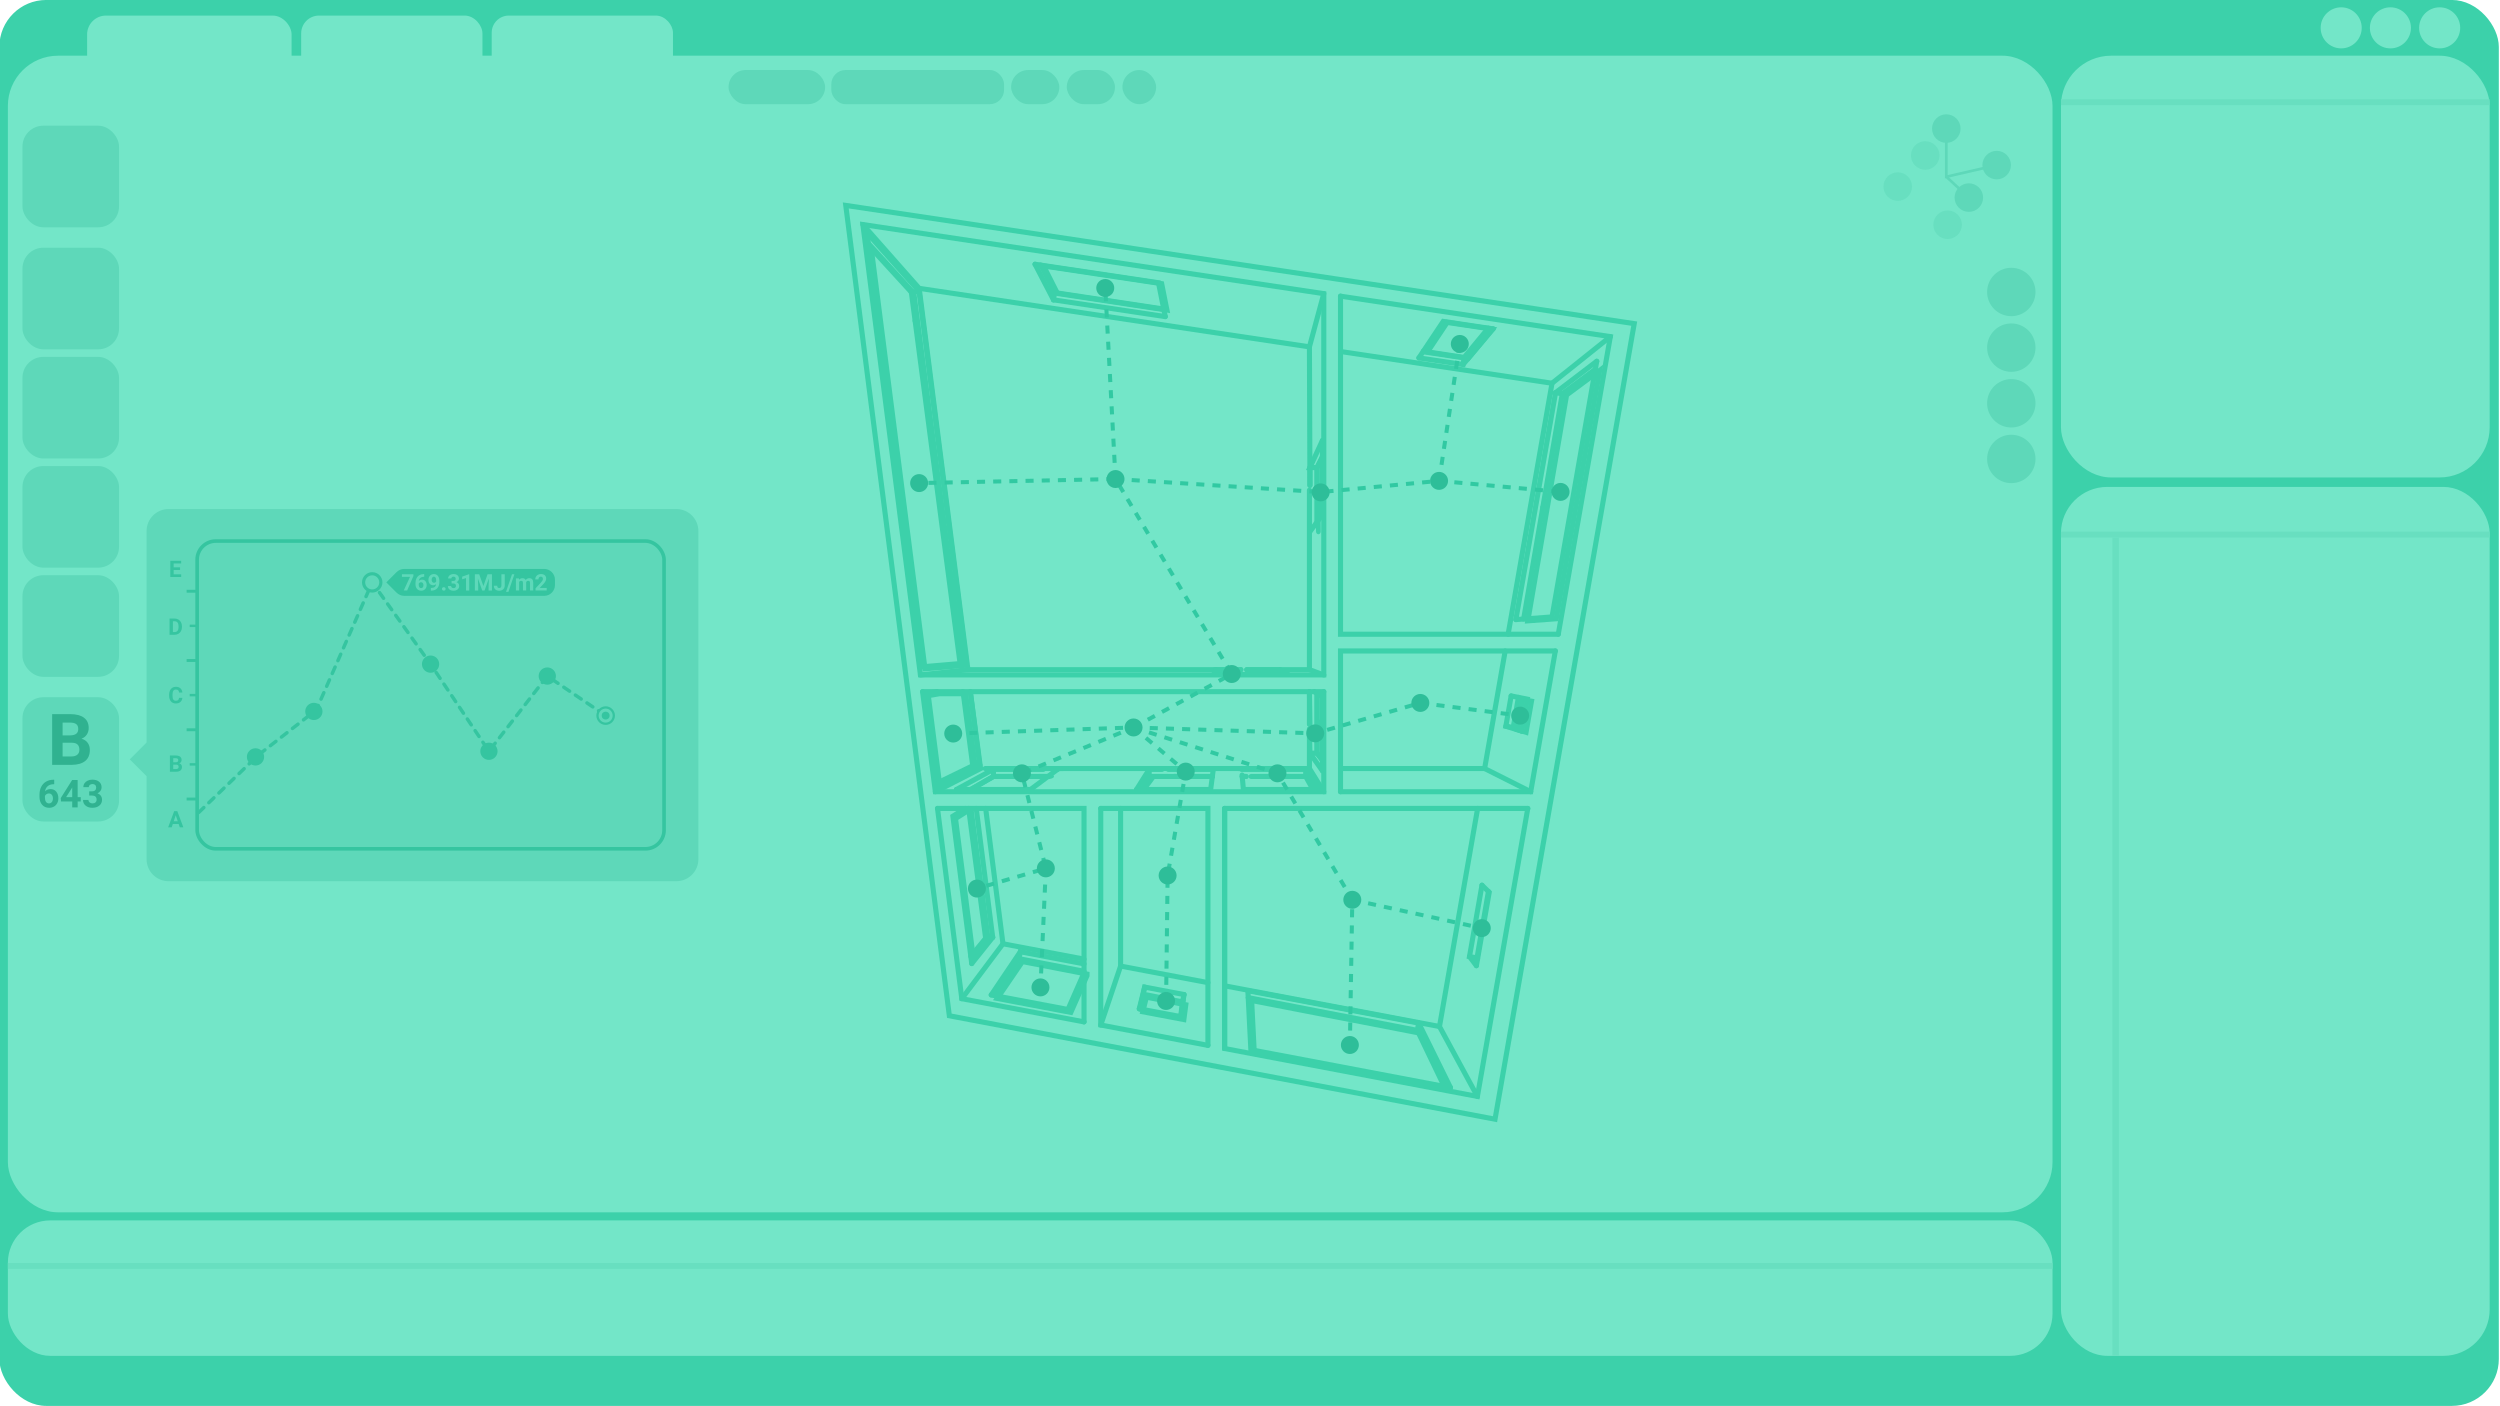 <?xml version="1.0" encoding="UTF-8" standalone="no"?>
<!-- Created with Inkscape (http://www.inkscape.org/) -->

<svg
   width="1920"
   height="1080"
   viewBox="0 0 508 285.75"
   version="1.1"
   id="svg5"
   xml:space="preserve"
   sodipodi:docname="mockup.svg"
   inkscape:version="1.3 (0e150ed6c4, 2023-07-21)"
   inkscape:export-filename="mockup_2.pdf"
   inkscape:export-xdpi="400"
   inkscape:export-ydpi="400"
   xmlns:inkscape="http://www.inkscape.org/namespaces/inkscape"
   xmlns:sodipodi="http://sodipodi.sourceforge.net/DTD/sodipodi-0.dtd"
   xmlns="http://www.w3.org/2000/svg"
   xmlns:svg="http://www.w3.org/2000/svg"><sodipodi:namedview
     id="namedview7"
     pagecolor="#121212"
     bordercolor="#666666"
     borderopacity="1.0"
     inkscape:showpageshadow="2"
     inkscape:pageopacity="0.0"
     inkscape:pagecheckerboard="0"
     inkscape:deskcolor="#d1d1d1"
     inkscape:document-units="mm"
     showgrid="false"
     showguides="true"
     inkscape:zoom="0.30367804"
     inkscape:cx="1167.3547"
     inkscape:cy="-13.171845"
     inkscape:window-width="1920"
     inkscape:window-height="1043"
     inkscape:window-x="0"
     inkscape:window-y="0"
     inkscape:window-maximized="1"
     inkscape:current-layer="g1" /><defs
     id="defs2" /><g
     inkscape:label="Layer 1"
     inkscape:groupmode="layer"
     id="layer1"
     transform="translate(-705.988,-33.961)"><g
       id="g1"
       transform="matrix(0.822,0,0,0.822,119.447,1.253)"><rect
         style="fill:#3cd1aa;fill-opacity:1;stroke:none;stroke-width:0.24;stroke-linecap:round;stroke-miterlimit:10"
         id="rect234-9"
         width="617.869"
         height="347.551"
         x="713.396"
         y="39.782"
         ry="11.594" /><rect
         style="fill:#73e6c8;fill-opacity:1;stroke:none;stroke-width:0.3;stroke-linecap:round;stroke-miterlimit:10"
         id="rect4819-2"
         width="505.44"
         height="285.917"
         x="715.501"
         y="53.559"
         ry="12.408" /><rect
         style="fill:#73e6c8;fill-opacity:1;stroke:none;stroke-width:0.3;stroke-linecap:round;stroke-miterlimit:10"
         id="rect4821-2"
         width="105.978"
         height="104.26"
         x="1223.028"
         y="53.559"
         ry="12.408" /><rect
         style="fill:#73e6c8;fill-opacity:1;stroke:none;stroke-width:0.3;stroke-linecap:round;stroke-miterlimit:10"
         id="rect4825-8"
         width="105.978"
         height="214.803"
         x="1223.028"
         y="160.155"
         ry="11.445" /><rect
         style="fill:#73e6c8;fill-opacity:1;stroke:none;stroke-width:0.3;stroke-linecap:round;stroke-miterlimit:10"
         id="rect4827-9"
         width="505.44"
         height="33.477"
         x="715.501"
         y="341.481"
         ry="10.451" /><path
         style="fill:none;stroke:#68dfc0;stroke-width:1.616;stroke-linecap:butt;stroke-linejoin:miter;stroke-dasharray:none;stroke-opacity:1"
         d="M 1236.546,172.675 V 374.958"
         id="path5009-7" /><path
         style="fill:none;stroke:#68dfc0;stroke-width:1.465;stroke-linecap:butt;stroke-linejoin:miter;stroke-dasharray:none;stroke-opacity:1"
         d="m 1223.028,171.943 h 105.978"
         id="path5356-3" /><path
         style="fill:none;stroke:#68dfc0;stroke-width:1.465;stroke-linecap:butt;stroke-linejoin:miter;stroke-dasharray:none;stroke-opacity:1"
         d="M 715.501,352.742 H 1220.942"
         id="path5356-6-6"
         sodipodi:nodetypes="cc" /><path
         style="fill:none;stroke:#68dfc0;stroke-width:1.465;stroke-linecap:butt;stroke-linejoin:miter;stroke-dasharray:none;stroke-opacity:1"
         d="m 1223.028,65.051 h 105.978"
         id="path5358-1" /><rect
         style="fill:#5ed8b9;fill-opacity:1;stroke:none;stroke-width:2.668;stroke-linecap:round;stroke-miterlimit:10;stroke-dasharray:none;stroke-opacity:1"
         id="rect5412-2"
         width="23.873"
         height="25.121"
         x="719.107"
         y="70.86"
         ry="5.161" /><rect
         style="fill:#5ed8b9;fill-opacity:1;stroke:none;stroke-width:2.668;stroke-linecap:round;stroke-miterlimit:10;stroke-dasharray:none;stroke-opacity:1"
         id="rect5535-9"
         width="23.873"
         height="25.121"
         x="719.107"
         y="101.023"
         ry="5.161" /><rect
         style="fill:#5ed8b9;fill-opacity:1;stroke:none;stroke-width:2.668;stroke-linecap:round;stroke-miterlimit:10;stroke-dasharray:none;stroke-opacity:1"
         id="rect5537-3"
         width="23.873"
         height="25.121"
         x="719.107"
         y="128.009"
         ry="5.161" /><rect
         style="fill:#5ed8b9;fill-opacity:1;stroke:none;stroke-width:2.668;stroke-linecap:round;stroke-miterlimit:10;stroke-dasharray:none;stroke-opacity:1"
         id="rect5539-1"
         width="23.873"
         height="25.121"
         x="719.107"
         y="154.997"
         ry="5.161" /><rect
         style="fill:#5ed8b9;fill-opacity:1;stroke:none;stroke-width:2.668;stroke-linecap:round;stroke-miterlimit:10;stroke-dasharray:none;stroke-opacity:1"
         id="rect5541-9"
         width="23.873"
         height="25.121"
         x="719.107"
         y="181.985"
         ry="5.161" /><rect
         style="fill:#5ed8b9;fill-opacity:1;stroke:none;stroke-width:2.668;stroke-linecap:round;stroke-miterlimit:10;stroke-dasharray:none;stroke-opacity:1"
         id="rect5543-4"
         width="23.873"
         height="30.72"
         x="719.107"
         y="212.147"
         ry="5.161" /><rect
         style="fill:#5ed8b9;fill-opacity:1;stroke:none;stroke-width:1.547;stroke-linecap:round;stroke-miterlimit:10;stroke-dasharray:none;stroke-opacity:1"
         id="rect5576-7"
         width="42.705"
         height="8.443"
         x="919.053"
         y="57.101"
         ry="3.515" /><rect
         style="fill:#5ed8b9;fill-opacity:1;stroke:none;stroke-width:1.547;stroke-linecap:round;stroke-miterlimit:10;stroke-dasharray:none;stroke-opacity:1"
         id="rect5578-8"
         width="11.918"
         height="8.443"
         x="963.503"
         y="57.101"
         ry="4.222" /><rect
         style="fill:#5ed8b9;fill-opacity:1;stroke:none;stroke-width:1.547;stroke-linecap:round;stroke-miterlimit:10;stroke-dasharray:none;stroke-opacity:1"
         id="rect5580-4"
         width="11.918"
         height="8.443"
         x="977.261"
         y="57.101"
         ry="4.222" /><rect
         style="fill:#5ed8b9;fill-opacity:1;stroke:none;stroke-width:1.547;stroke-linecap:round;stroke-miterlimit:10;stroke-dasharray:none;stroke-opacity:1"
         id="rect5582-5"
         width="8.335"
         height="8.443"
         x="991.02"
         y="57.101"
         ry="4.222" /><circle
         style="fill:#5ed8b9;fill-opacity:1;stroke:none;stroke-width:1.082;stroke-linecap:round;stroke-miterlimit:10;stroke-dasharray:none;stroke-opacity:1"
         id="path5636-0"
         cx="1210.752"
         cy="111.969"
         r="5.982" /><circle
         style="fill:#5ed8b9;fill-opacity:1;stroke:none;stroke-width:1.082;stroke-linecap:round;stroke-miterlimit:10;stroke-dasharray:none;stroke-opacity:1"
         id="circle5707-3"
         cx="1210.752"
         cy="125.727"
         r="5.982" /><circle
         style="fill:#5ed8b9;fill-opacity:1;stroke:none;stroke-width:1.082;stroke-linecap:round;stroke-miterlimit:10;stroke-dasharray:none;stroke-opacity:1"
         id="circle5709-6"
         cx="1210.752"
         cy="139.485"
         r="5.982" /><circle
         style="fill:#5ed8b9;fill-opacity:1;stroke:none;stroke-width:1.082;stroke-linecap:round;stroke-miterlimit:10;stroke-dasharray:none;stroke-opacity:1"
         id="circle5711-1"
         cx="1210.752"
         cy="153.243"
         r="5.982" /><circle
         style="fill:#5ed8b9;fill-opacity:1;stroke:none;stroke-width:0.638;stroke-linecap:round;stroke-miterlimit:10;stroke-dasharray:none;stroke-opacity:1"
         id="path5636-7-0"
         cx="1200.254"
         cy="88.636"
         r="3.528" /><circle
         style="fill:#5ed8b9;fill-opacity:1;stroke:none;stroke-width:0.638;stroke-linecap:round;stroke-miterlimit:10;stroke-dasharray:none;stroke-opacity:1"
         id="path5636-7-5-6"
         cx="1207.136"
         cy="80.605"
         r="3.528" /><circle
         style="fill:#5ed8b9;fill-opacity:1;stroke:none;stroke-width:0.638;stroke-linecap:round;stroke-miterlimit:10;stroke-dasharray:none;stroke-opacity:1"
         id="path5636-7-3-3"
         cx="1194.683"
         cy="71.578"
         r="3.528" /><circle
         style="fill:#73e6c8;fill-opacity:1;stroke:none;stroke-width:0.918;stroke-linecap:round;stroke-miterlimit:10;stroke-dasharray:none;stroke-opacity:1"
         id="path5636-7-3-1-2"
         cx="1316.641"
         cy="46.675"
         r="5.075" /><circle
         style="fill:#5ed8b9;fill-opacity:0.527;stroke:none;stroke-width:0.638;stroke-linecap:round;stroke-miterlimit:10;stroke-dasharray:none;stroke-opacity:1"
         id="path5636-7-56-0"
         cx="1189.475"
         cy="78.222"
         r="3.528" /><circle
         style="fill:#5ed8b9;fill-opacity:0.527;stroke:none;stroke-width:0.638;stroke-linecap:round;stroke-miterlimit:10;stroke-dasharray:none;stroke-opacity:1"
         id="path5636-7-2-6"
         cx="1182.681"
         cy="85.914"
         r="3.528" /><circle
         style="fill:#5ed8b9;fill-opacity:0.527;stroke:none;stroke-width:0.638;stroke-linecap:round;stroke-miterlimit:10;stroke-dasharray:none;stroke-opacity:1"
         id="path5636-7-9-1"
         cx="1195.012"
         cy="95.342"
         r="3.528" /><path
         style="fill:none;stroke:#5ed8b9;stroke-width:0.665;stroke-linecap:butt;stroke-linejoin:miter;stroke-dasharray:none;stroke-opacity:1"
         d="m 1194.683,71.578 v 11.903 l 12.453,-2.875"
         id="path5968-5" /><path
         style="fill:none;stroke:#5ed8b9;stroke-width:0.665;stroke-linecap:butt;stroke-linejoin:miter;stroke-dasharray:none;stroke-opacity:1"
         d="m 1200.255,88.636 -5.571,-5.156"
         id="path5970-5" /><rect
         style="fill:#73e6c8;fill-opacity:1;stroke:none;stroke-width:0.829;stroke-linecap:round;stroke-miterlimit:10;stroke-dasharray:none;stroke-opacity:1"
         id="rect7042-4"
         width="50.545"
         height="19.836"
         x="735.089"
         y="43.641"
         ry="4.671" /><rect
         style="fill:#73e6c8;fill-opacity:1;stroke:none;stroke-width:0.829;stroke-linecap:round;stroke-miterlimit:10;stroke-dasharray:none;stroke-opacity:1"
         id="rect7096-7"
         width="44.811"
         height="19.836"
         x="788.005"
         y="43.641"
         ry="4.411" /><rect
         style="fill:#73e6c8;fill-opacity:1;stroke:none;stroke-width:0.829;stroke-linecap:round;stroke-miterlimit:10;stroke-dasharray:none;stroke-opacity:1"
         id="rect7098-6"
         width="44.811"
         height="19.836"
         x="835.102"
         y="43.641"
         ry="4.238" /><rect
         style="fill:#5ed8b9;fill-opacity:1;stroke:none;stroke-width:1.547;stroke-linecap:round;stroke-miterlimit:10;stroke-dasharray:none;stroke-opacity:1"
         id="rect5412-3-5"
         width="23.873"
         height="8.443"
         x="893.653"
         y="57.101"
         ry="4.222" /><circle
         style="fill:#73e6c8;fill-opacity:1;stroke:none;stroke-width:0.918;stroke-linecap:round;stroke-miterlimit:10;stroke-dasharray:none;stroke-opacity:1"
         id="circle7181-6"
         cx="1304.47"
         cy="46.675"
         r="5.075" /><circle
         style="fill:#73e6c8;fill-opacity:1;stroke:none;stroke-width:0.918;stroke-linecap:round;stroke-miterlimit:10;stroke-dasharray:none;stroke-opacity:1"
         id="circle7183-9"
         cx="1292.299"
         cy="46.675"
         r="5.075" /><path
         style="font-weight:bold;font-size:17.639px;line-height:1.25;font-family:Roboto;-inkscape-font-specification:'Roboto Bold';text-align:center;text-anchor:middle;white-space:pre;inline-size:24.12;fill:#30b290;stroke-width:0.265"
         d="M 179.766,325.857 V 313.317 h 4.393 q 2.282,0 3.462,0.878 1.18,0.87 1.18,2.558 0,0.922 -0.474,1.628 -0.474,0.698 -1.318,1.025 0.965,0.241 1.516,0.973 0.56,0.732 0.56,1.791 0,1.809 -1.154,2.739 -1.154,0.93 -3.29,0.947 z m 2.584,-5.46 v 3.385 h 2.213 q 0.913,0 1.421,-0.431 0.517,-0.439 0.517,-1.206 0,-1.723 -1.783,-1.748 z m 0,-1.826 h 1.912 q 1.955,-0.035 1.955,-1.559 0,-0.853 -0.5,-1.223 -0.491,-0.379 -1.559,-0.379 h -1.809 z"
         id="text8545-2"
         transform="translate(546.679,-96.995)"
         aria-label="B" /><path
         style="font-weight:bold;font-size:9.525px;line-height:1.25;font-family:Roboto;-inkscape-font-specification:'Roboto Bold';text-align:center;text-anchor:middle;white-space:pre;inline-size:42.327;fill:#30b290;stroke-width:0.265"
         d="m 189.287,319.015 v 1.107 h -0.13 q -0.912,0.014 -1.47,0.474 -0.553,0.46 -0.665,1.279 0.54,-0.549 1.363,-0.549 0.884,0 1.405,0.633 0.521,0.633 0.521,1.665 0,0.66 -0.288,1.195 -0.284,0.535 -0.809,0.833 -0.521,0.298 -1.181,0.298 -1.07,0 -1.73,-0.744 -0.656,-0.744 -0.656,-1.986 v -0.484 q 0,-1.102 0.414,-1.944 0.419,-0.846 1.195,-1.307 0.781,-0.465 1.809,-0.47 z m -1.312,3.39 q -0.326,0 -0.591,0.172 -0.265,0.167 -0.391,0.446 v 0.409 q 0,0.674 0.265,1.056 0.265,0.377 0.744,0.377 0.433,0 0.698,-0.34 0.27,-0.344 0.27,-0.888 0,-0.553 -0.27,-0.893 -0.27,-0.34 -0.726,-0.34 z m 7.107,0.902 h 0.767 v 1.084 h -0.767 v 1.465 h -1.344 v -1.465 h -2.777 l -0.06,-0.846 2.823,-4.46 h 1.358 z m -2.842,0 h 1.498 v -2.391 l -0.088,0.153 z m 5.697,-1.432 h 0.716 q 0.512,0 0.758,-0.256 0.246,-0.256 0.246,-0.679 0,-0.409 -0.246,-0.637 -0.242,-0.228 -0.67,-0.228 -0.386,0 -0.646,0.214 -0.26,0.209 -0.26,0.549 h -1.344 q 0,-0.53 0.284,-0.949 0.288,-0.423 0.8,-0.66 0.516,-0.237 1.135,-0.237 1.074,0 1.684,0.516 0.609,0.512 0.609,1.414 0,0.465 -0.284,0.856 -0.284,0.391 -0.744,0.6 0.572,0.205 0.851,0.614 0.284,0.409 0.284,0.967 0,0.902 -0.66,1.446 -0.656,0.544 -1.739,0.544 -1.014,0 -1.66,-0.535 -0.642,-0.535 -0.642,-1.414 h 1.344 q 0,0.381 0.284,0.623 0.288,0.242 0.707,0.242 0.479,0 0.749,-0.251 0.274,-0.256 0.274,-0.674 0,-1.014 -1.116,-1.014 h -0.712 z"
         id="text8737-6"
         transform="translate(537.666,-86.471)"
         aria-label="643" /><path
         id="polyline48"
         style="fill:#73e6c8;fill-opacity:1;stroke:#3cd1aa;stroke-width:1.264;stroke-dasharray:none;stroke-opacity:1"
         d="m 922.628,90.57 15.197,118.893 3.7,28.946 6.709,52.484 66.422,12.591 68.468,12.979 34.412,-196.669 -73.467,-11.016 z m 6.235,10.111 10.59,11.571 12.088,92.057 -9.331,0.796 z m 42.661,4.852 29.189,4.377 1.308,6.53 -27.063,-4.1 z m 99.783,13.956 11.165,1.674 -5.995,7.254 -10.109,-1.532 z m 37.697,11.867 -10.742,61.391 -7.033,0.515 9.586,-55.824 z m -163.191,79.915 h 6.451 l 2.411,18.363 -8.813,4.287 -2.833,-22.164 z m 144.109,1.471 2.219,0.381 -1.347,7.694 -2.146,-0.66 z m -137.133,27.476 h 0.86 l 4.225,32.181 -3.681,4.483 -4.441,-34.74 z m 13.515,37.273 15.954,3.093 v 0.397 l -3.989,9.072 -18.194,-3.449 z m 30.636,8.796 9.744,1.889 -0.48,3.648 -10.151,-1.924 z m 26.018,0.826 41.911,8.126 6.663,13.88 -47.92,-9.084 z" /><polyline
         stroke="#000000"
         stroke-opacity="1"
         fill="none"
         stroke-linecap="round"
         stroke-width="3.346"
         points="1590.592,1407.179 1716.081,1407.179 1761.716,1373.123"
         id="polyline2"
         transform="matrix(0.146,0,0,0.146,717.766,29.501)"
         style="stroke:#3cd1aa;stroke-width:8.634;stroke-dasharray:none;stroke-opacity:1" /><polyline
         stroke="#000000"
         stroke-opacity="1"
         fill="none"
         stroke-linecap="round"
         stroke-width="3.346"
         points="1895.488,1407.179 2020.978,1407.179 2025.437,1373.123"
         id="polyline4"
         transform="matrix(0.146,0,0,0.146,717.766,29.501)"
         style="stroke:#3cd1aa;stroke-width:8.634;stroke-dasharray:none;stroke-opacity:1" /><polyline
         stroke="#000000"
         stroke-opacity="1"
         fill="none"
         stroke-linecap="round"
         stroke-width="3.022"
         points="2074.223,1382.722 2076.395,1407.179 2201.884,1407.179"
         id="polyline6"
         transform="matrix(0.146,0,0,0.146,717.766,29.501)"
         style="stroke:#3cd1aa;stroke-width:8.634;stroke-dasharray:none;stroke-opacity:1" /><polyline
         stroke="#000000"
         stroke-opacity="1"
         fill="none"
         stroke-linecap="round"
         stroke-width="2.895"
         points="2189.086,970.662 2210.177,941.881 2210.177,816.391"
         id="polyline8"
         transform="matrix(0.146,0,0,0.146,717.766,29.501)"
         style="stroke:#3cd1aa;stroke-width:8.634;stroke-dasharray:none;stroke-opacity:1" /><polyline
         stroke="#000000"
         stroke-opacity="1"
         fill="none"
         stroke-linecap="round"
         stroke-width="3.346"
         points="2210.177,1375.518 2210.177,1250.028 2196.284,1241.575"
         id="polyline10"
         transform="matrix(0.146,0,0,0.146,717.766,29.501)"
         style="stroke:#3cd1aa;stroke-width:8.634;stroke-dasharray:none;stroke-opacity:1" /><polyline
         stroke="#000000"
         stroke-opacity="1"
         fill="none"
         stroke-linecap="round"
         stroke-width="3.346"
         points="2026.152,1212.401 2151.642,1212.401"
         id="polyline12"
         transform="matrix(0.146,0,0,0.146,717.766,29.501)"
         style="stroke:#3cd1aa;stroke-width:8.634;stroke-dasharray:none;stroke-opacity:1" /><polyline
         stroke="#000000"
         stroke-opacity="1"
         fill="none"
         stroke-linecap="round"
         stroke-width="3.098"
         points="1605.301,1439.293 1584.559,1452.435 1616.452,1701.956"
         id="polyline14"
         transform="matrix(0.146,0,0,0.146,717.766,29.501)"
         style="stroke:#3cd1aa;stroke-width:8.634;stroke-dasharray:none;stroke-opacity:1" /><polyline
         stroke="#000000"
         stroke-opacity="1"
         fill="none"
         stroke-linecap="round"
         stroke-width="3.319"
         points="1649.465,1755.069 1779.342,1779.689 1806.587,1717.723"
         id="polyline16"
         transform="matrix(0.146,0,0,0.146,717.766,29.501)"
         style="stroke:#3cd1aa;stroke-width:8.634;stroke-dasharray:none;stroke-opacity:1" /><polyline
         stroke="#000000"
         stroke-opacity="1"
         fill="none"
         stroke-linecap="round"
         stroke-width="3.201"
         points="1900.118,1778.513 1970.895,1791.93"
         id="polyline18"
         transform="matrix(0.146,0,0,0.146,717.766,29.501)"
         style="stroke:#3cd1aa;stroke-width:8.634;stroke-dasharray:none;stroke-opacity:1" /><polyline
         stroke="#000000"
         stroke-opacity="1"
         fill="none"
         stroke-linecap="round"
         stroke-width="3.149"
         points="2470.905,1705.565 2492.66,1581.229 2480.376,1569.292"
         id="polyline20"
         transform="matrix(0.146,0,0,0.146,717.766,29.501)"
         style="stroke:#3cd1aa;stroke-width:8.634;stroke-dasharray:none;stroke-opacity:1" /><polyline
         stroke="#000000"
         stroke-opacity="1"
         fill="none"
         stroke-linecap="round"
         stroke-width="2.88"
         points="2083.998,1747.892 2089.056,1847.866 2427.044,1911.937"
         id="polyline22"
         transform="matrix(0.146,0,0,0.146,717.766,29.501)"
         style="stroke:#3cd1aa;stroke-width:8.634;stroke-dasharray:none;stroke-opacity:1" /><polyline
         stroke="#000000"
         stroke-opacity="1"
         fill="none"
         stroke-linecap="round"
         stroke-width="3.193"
         points="2547.652,1308.432 2557.137,1254.222 2529.776,1248.826"
         id="polyline24"
         transform="matrix(0.146,0,0,0.146,717.766,29.501)"
         style="stroke:#3cd1aa;stroke-width:8.634;stroke-dasharray:none;stroke-opacity:1" /><polyline
         stroke="#000000"
         stroke-opacity="1"
         fill="none"
         stroke-linecap="round"
         stroke-width="2.93"
         points="2537.74,1119.535 2598.953,1115.047 2674.698,682.152"
         id="polyline26"
         transform="matrix(0.146,0,0,0.146,717.766,29.501)"
         style="stroke:#3cd1aa;stroke-width:8.634;stroke-dasharray:none;stroke-opacity:1" /><polyline
         stroke="#000000"
         stroke-opacity="1"
         fill="none"
         stroke-linecap="round"
         stroke-width="3.304"
         points="2499.249,627.321 2414.833,614.664 2373.583,676.435"
         id="polyline28"
         transform="matrix(0.146,0,0,0.146,717.766,29.501)"
         style="stroke:#3cd1aa;stroke-width:8.634;stroke-dasharray:none;stroke-opacity:1" /><polyline
         stroke="#000000"
         stroke-opacity="1"
         fill="none"
         stroke-linecap="round"
         stroke-width="3.241"
         points="1557.653,1241.575 1538.645,1244.89 1558.584,1400.89"
         id="polyline30"
         transform="matrix(0.146,0,0,0.146,717.766,29.501)"
         style="stroke:#3cd1aa;stroke-width:8.634;stroke-dasharray:none;stroke-opacity:1" /><polyline
         stroke="#000000"
         stroke-opacity="1"
         fill="none"
         stroke-linecap="round"
         stroke-width="2.957"
         points="1944.123,606.533 1932.643,549.23 1723.628,517.89"
         id="polyline32"
         transform="matrix(0.146,0,0,0.146,717.766,29.501)"
         style="stroke:#3cd1aa;stroke-width:8.634;stroke-dasharray:none;stroke-opacity:1" /><polyline
         stroke="#000000"
         stroke-opacity="1"
         fill="none"
         stroke-linecap="round"
         stroke-width="3.364"
         points="1439.13,464.676 1533.049,1199.456 1607.674,1193.088"
         id="polyline34"
         transform="matrix(0.146,0,0,0.146,717.766,29.501)"
         style="stroke:#3cd1aa;stroke-width:8.634;stroke-dasharray:none;stroke-opacity:1" /><polyline
         stroke="#000000"
         stroke-opacity="1"
         fill="none"
         stroke-linecap="round"
         stroke-width="3.397"
         points="1806.587,1800.666 1806.587,1439.293 1558.485,1439.293"
         id="polyline36"
         transform="matrix(0.146,0,0,0.146,717.766,29.501)"
         style="stroke:#3cd1aa;stroke-width:8.634;stroke-dasharray:none;stroke-opacity:1" /><polyline
         stroke="#000000"
         stroke-opacity="1"
         fill="none"
         stroke-linecap="round"
         stroke-width="3.397"
         points="2016.365,1840.433 2016.365,1439.293 1834.895,1439.293"
         id="polyline38"
         transform="matrix(0.146,0,0,0.146,717.766,29.501)"
         style="stroke:#3cd1aa;stroke-width:8.634;stroke-dasharray:none;stroke-opacity:1" /><polyline
         stroke="#000000"
         stroke-opacity="1"
         fill="none"
         stroke-linecap="round"
         stroke-width="3.397"
         points="2557.937,1439.293 2226.688,1439.293 2044.673,1439.293"
         id="polyline40"
         transform="matrix(0.146,0,0,0.146,717.766,29.501)"
         style="stroke:#3cd1aa;stroke-width:8.634;stroke-dasharray:none;stroke-opacity:1" /><polyline
         stroke="#000000"
         stroke-opacity="1"
         fill="none"
         stroke-linecap="round"
         stroke-width="3.397"
         points="2604.592,1172.655 2240.842,1172.655 2240.842,1227.421 2240.842,1410.986"
         id="polyline42"
         transform="matrix(0.146,0,0,0.146,717.766,29.501)"
         style="stroke:#3cd1aa;stroke-width:8.634;stroke-dasharray:none;stroke-opacity:1" /><polyline
         stroke="#000000"
         stroke-opacity="1"
         fill="none"
         stroke-linecap="round"
         stroke-width="3.397"
         points="2609.545,1144.347 2240.842,1144.347 2240.842,571.934"
         id="polyline44"
         transform="matrix(0.146,0,0,0.146,717.766,29.501)"
         style="stroke:#3cd1aa;stroke-width:8.634;stroke-dasharray:none;stroke-opacity:1" /><polyline
         stroke="#000000"
         stroke-opacity="1"
         fill="none"
         stroke-linecap="round"
         stroke-width="3.397"
         points="2212.534,1241.575 1533.213,1241.575"
         id="polyline46"
         transform="matrix(0.146,0,0,0.146,717.766,29.501)"
         style="stroke:#3cd1aa;stroke-width:8.634;stroke-dasharray:none;stroke-opacity:1" /><polyline
         stroke="#000000"
         stroke-opacity="1"
         fill="none"
         stroke-linecap="round"
         stroke-width="3.171"
         points="1614.872,1407.179 1653.174,1385.184 1709.337,1385.184"
         id="polyline50"
         transform="matrix(0.146,0,0,0.146,717.766,29.501)"
         style="stroke:#3cd1aa;stroke-width:8.634;stroke-dasharray:none;stroke-opacity:1" /><polyline
         stroke="#000000"
         stroke-opacity="1"
         fill="none"
         stroke-linecap="round"
         stroke-width="2.895"
         points="1730.159,1385.184 1745.556,1385.184"
         id="polyline52"
         transform="matrix(0.146,0,0,0.146,717.766,29.501)"
         style="stroke:#3cd1aa;stroke-width:8.634;stroke-dasharray:none;stroke-opacity:1" /><polyline
         stroke="#000000"
         stroke-opacity="1"
         fill="none"
         stroke-linecap="round"
         stroke-width="3.171"
         points="1903.793,1407.179 1916.895,1385.184 1948.446,1385.184"
         id="polyline54"
         transform="matrix(0.146,0,0,0.146,717.766,29.501)"
         style="stroke:#3cd1aa;stroke-width:8.634;stroke-dasharray:none;stroke-opacity:1" /><polyline
         stroke="#000000"
         stroke-opacity="1"
         fill="none"
         stroke-linecap="round"
         stroke-width="2.895"
         points="1959.048,1385.184 2023.858,1385.184"
         id="polyline56"
         transform="matrix(0.146,0,0,0.146,717.766,29.501)"
         style="stroke:#3cd1aa;stroke-width:8.634;stroke-dasharray:none;stroke-opacity:1" /><polyline
         stroke="#000000"
         stroke-opacity="1"
         fill="none"
         stroke-linecap="round"
         stroke-width="2.895"
         points="2074.441,1385.184 2080.831,1385.184"
         id="polyline58"
         transform="matrix(0.146,0,0,0.146,717.766,29.501)"
         style="stroke:#3cd1aa;stroke-width:8.634;stroke-dasharray:none;stroke-opacity:1" /><polyline
         stroke="#000000"
         stroke-opacity="1"
         fill="none"
         stroke-linecap="round"
         stroke-width="2.895"
         points="2104.342,1385.184 2181.913,1385.184 2194.136,1407.179"
         id="polyline60"
         transform="matrix(0.146,0,0,0.146,717.766,29.501)"
         style="stroke:#3cd1aa;stroke-width:8.634;stroke-dasharray:none;stroke-opacity:1" /><polyline
         stroke="#000000"
         stroke-opacity="1"
         fill="none"
         stroke-linecap="round"
         stroke-width="3.072"
         points="2210.177,1357.444 2201.146,1345.738 2201.146,1304.658"
         id="polyline62"
         transform="matrix(0.146,0,0,0.146,717.766,29.501)"
         style="stroke:#3cd1aa;stroke-width:8.634;stroke-dasharray:none;stroke-opacity:1" /><polyline
         stroke="#000000"
         stroke-opacity="1"
         fill="none"
         stroke-linecap="round"
         stroke-width="2.895"
         points="2201.146,1296.468 2201.146,1244.533"
         id="polyline64"
         transform="matrix(0.146,0,0,0.146,717.766,29.501)"
         style="stroke:#3cd1aa;stroke-width:8.634;stroke-dasharray:none;stroke-opacity:1" /><polyline
         stroke="#000000"
         stroke-opacity="1"
         fill="none"
         stroke-linecap="round"
         stroke-width="2.895"
         points="2201.146,954.204 2201.146,901.14"
         id="polyline66"
         transform="matrix(0.146,0,0,0.146,717.766,29.501)"
         style="stroke:#3cd1aa;stroke-width:8.634;stroke-dasharray:none;stroke-opacity:1" /><polyline
         stroke="#000000"
         stroke-opacity="1"
         fill="none"
         stroke-linecap="round"
         stroke-width="2.895"
         points="2201.146,892.871 2201.146,862.119 2210.177,844.144"
         id="polyline68"
         transform="matrix(0.146,0,0,0.146,717.766,29.501)"
         style="stroke:#3cd1aa;stroke-width:8.634;stroke-dasharray:none;stroke-opacity:1" /><polyline
         stroke="#000000"
         stroke-opacity="1"
         fill="none"
         stroke-linecap="round"
         stroke-width="3.253"
         points="1655.074,1756.132 1696.526,1693.67 1698.703,1694.093"
         id="polyline70"
         transform="matrix(0.146,0,0,0.146,717.766,29.501)"
         style="stroke:#3cd1aa;stroke-width:8.634;stroke-dasharray:none;stroke-opacity:1" /><polyline
         stroke="#000000"
         stroke-opacity="1"
         fill="none"
         stroke-linecap="round"
         stroke-width="2.978"
         points="1611.171,1439.293 1640.035,1659.104 1614.889,1689.725"
         id="polyline72"
         transform="matrix(0.146,0,0,0.146,717.766,29.501)"
         style="stroke:#3cd1aa;stroke-width:8.634;stroke-dasharray:none;stroke-opacity:1" /><polyline
         stroke="#000000"
         stroke-opacity="1"
         fill="none"
         stroke-linecap="round"
         stroke-width="3.137"
         points="1900.813,1778.645 1906.878,1753.955 1973.429,1766.858 1970.146,1791.788"
         id="polyline74"
         transform="matrix(0.146,0,0,0.146,717.766,29.501)"
         style="stroke:#3cd1aa;stroke-width:8.634;stroke-dasharray:none;stroke-opacity:1" /><polyline
         stroke="#000000"
         stroke-opacity="1"
         fill="none"
         stroke-linecap="round"
         stroke-width="3.068"
         points="2472.986,1693.668 2471.982,1692.377 2491.296,1579.903"
         id="polyline76"
         transform="matrix(0.146,0,0,0.146,717.766,29.501)"
         style="stroke:#3cd1aa;stroke-width:8.634;stroke-dasharray:none;stroke-opacity:1" /><polyline
         stroke="#000000"
         stroke-opacity="1"
         fill="none"
         stroke-linecap="round"
         stroke-width="2.88"
         points="2084.59,1759.607 2370.865,1815.109 2416.374,1909.914"
         id="polyline78"
         transform="matrix(0.146,0,0,0.146,717.766,29.501)"
         style="stroke:#3cd1aa;stroke-width:8.634;stroke-dasharray:none;stroke-opacity:1" /><polyline
         stroke="#000000"
         stroke-opacity="1"
         fill="none"
         stroke-linecap="round"
         stroke-width="3.112"
         points="2547.942,1306.776 2533.281,1302.271 2542.043,1251.245"
         id="polyline80"
         transform="matrix(0.146,0,0,0.146,717.766,29.501)"
         style="stroke:#3cd1aa;stroke-width:8.634;stroke-dasharray:none;stroke-opacity:1" /><polyline
         stroke="#000000"
         stroke-opacity="1"
         fill="none"
         stroke-linecap="round"
         stroke-width="2.93"
         points="2583.384,929.495 2616.394,737.265 2672.324,695.721"
         id="polyline82"
         transform="matrix(0.146,0,0,0.146,717.766,29.501)"
         style="stroke:#3cd1aa;stroke-width:8.634;stroke-dasharray:none;stroke-opacity:1" /><polyline
         stroke="#000000"
         stroke-opacity="1"
         fill="none"
         stroke-linecap="round"
         stroke-width="3.229"
         points="2491.093,626.098 2450.148,675.643 2381.098,665.181"
         id="polyline84"
         transform="matrix(0.146,0,0,0.146,717.766,29.501)"
         style="stroke:#3cd1aa;stroke-width:8.634;stroke-dasharray:none;stroke-opacity:1" /><polyline
         stroke="#000000"
         stroke-opacity="1"
         fill="none"
         stroke-linecap="round"
         stroke-width="2.881"
         points="1617.865,1364.524 1618.191,1367.001 1557.995,1396.283"
         id="polyline86"
         transform="matrix(0.146,0,0,0.146,717.766,29.501)"
         style="stroke:#3cd1aa;stroke-width:8.634;stroke-dasharray:none;stroke-opacity:1" /><polyline
         stroke="#000000"
         stroke-opacity="1"
         fill="none"
         stroke-linecap="round"
         stroke-width="2.957"
         points="1941.579,593.834 1756.729,565.826 1733.272,519.336"
         id="polyline88"
         transform="matrix(0.146,0,0,0.146,717.766,29.501)"
         style="stroke:#3cd1aa;stroke-width:8.634;stroke-dasharray:none;stroke-opacity:1" /><polyline
         stroke="#000000"
         stroke-opacity="1"
         fill="none"
         stroke-linecap="round"
         stroke-width="3.268"
         points="1441.88,486.191 1514.217,565.227"
         id="polyline90"
         transform="matrix(0.146,0,0,0.146,717.766,29.501)"
         style="stroke:#3cd1aa;stroke-width:8.634;stroke-dasharray:none;stroke-opacity:1" /><polyline
         stroke="#000000"
         stroke-opacity="1"
         fill="none"
         stroke-linecap="round"
         stroke-width="2.882"
         points="1520.568,613.591 1596.785,1194.017"
         id="polyline92"
         transform="matrix(0.146,0,0,0.146,717.766,29.501)"
         style="stroke:#3cd1aa;stroke-width:8.634;stroke-dasharray:none;stroke-opacity:1" /><polyline
         stroke="#000000"
         stroke-opacity="1"
         fill="none"
         stroke-linecap="round"
         stroke-width="3.106"
         points="2210.177,1292.079 2207.879,1292.825 2205.332,1296.332"
         id="polyline158"
         transform="matrix(0.146,0,0,0.146,717.766,29.501)"
         style="stroke:#3cd1aa;stroke-width:8.634;stroke-dasharray:none;stroke-opacity:1" /><polyline
         stroke="#000000"
         stroke-opacity="1"
         fill="none"
         stroke-linecap="round"
         stroke-width="3.106"
         points="2205.712,1304.502 2207.879,1307.484 2210.177,1308.231"
         id="polyline160"
         transform="matrix(0.146,0,0,0.146,717.766,29.501)"
         style="stroke:#3cd1aa;stroke-width:8.634;stroke-dasharray:none;stroke-opacity:1" /><polyline
         stroke="#000000"
         stroke-opacity="1"
         fill="none"
         stroke-linecap="round"
         stroke-width="3.106"
         points="2092.4,1212.401 2087.687,1210.87 2086.438,1211.275"
         id="polyline178"
         transform="matrix(0.146,0,0,0.146,717.766,29.501)"
         style="stroke:#3cd1aa;stroke-width:8.634;stroke-dasharray:none;stroke-opacity:1" /><polyline
         stroke="#000000"
         stroke-opacity="1"
         fill="none"
         stroke-linecap="round"
         stroke-width="2.895"
         points="1761.716,1373.123 1758.369,1373.123"
         id="polyline182"
         transform="matrix(0.146,0,0,0.146,717.766,29.501)"
         style="stroke:#3cd1aa;stroke-width:8.634;stroke-dasharray:none;stroke-opacity:1" /><polyline
         stroke="#000000"
         stroke-opacity="1"
         fill="none"
         stroke-linecap="round"
         stroke-width="2.895"
         points="1737.548,1373.123 1653.174,1373.123 1653.174,1385.184"
         id="polyline184"
         transform="matrix(0.146,0,0,0.146,717.766,29.501)"
         style="stroke:#3cd1aa;stroke-width:8.634;stroke-dasharray:none;stroke-opacity:1" /><polyline
         stroke="#000000"
         stroke-opacity="1"
         fill="none"
         stroke-linecap="round"
         stroke-width="2.895"
         points="2025.437,1373.123 1949.232,1373.123"
         id="polyline186"
         transform="matrix(0.146,0,0,0.146,717.766,29.501)"
         style="stroke:#3cd1aa;stroke-width:8.634;stroke-dasharray:none;stroke-opacity:1" /><polyline
         stroke="#000000"
         stroke-opacity="1"
         fill="none"
         stroke-linecap="round"
         stroke-width="2.895"
         points="1938.631,1373.123 1916.895,1373.123 1916.895,1385.184"
         id="polyline188"
         transform="matrix(0.146,0,0,0.146,717.766,29.501)"
         style="stroke:#3cd1aa;stroke-width:8.634;stroke-dasharray:none;stroke-opacity:1" /><polyline
         stroke="#000000"
         stroke-opacity="1"
         fill="none"
         stroke-linecap="round"
         stroke-width="3.346"
         points="2201.884,1407.179 2181.913,1373.123"
         id="polyline190"
         transform="matrix(0.146,0,0,0.146,717.766,29.501)"
         style="stroke:#3cd1aa;stroke-width:8.634;stroke-dasharray:none;stroke-opacity:1" /><polyline
         stroke="#000000"
         stroke-opacity="1"
         fill="none"
         stroke-linecap="round"
         stroke-width="2.895"
         points="2181.913,1373.123 2181.913,1385.184"
         id="polyline192"
         transform="matrix(0.146,0,0,0.146,717.766,29.501)"
         style="stroke:#3cd1aa;stroke-width:8.634;stroke-dasharray:none;stroke-opacity:1" /><polyline
         stroke="#000000"
         stroke-opacity="1"
         fill="none"
         stroke-linecap="round"
         stroke-width="3.346"
         points="2210.177,816.391 2189.086,862.119 2201.146,862.119"
         id="polyline194"
         transform="matrix(0.146,0,0,0.146,717.766,29.501)"
         style="stroke:#3cd1aa;stroke-width:8.634;stroke-dasharray:none;stroke-opacity:1" /><polyline
         stroke="#000000"
         stroke-opacity="1"
         fill="none"
         stroke-linecap="round"
         stroke-width="2.876"
         points="2188.223,1296.904 2188.223,1241.575"
         id="polyline196"
         transform="matrix(0.146,0,0,0.146,717.766,29.501)"
         style="stroke:#3cd1aa;stroke-width:8.634;stroke-dasharray:none;stroke-opacity:1" /><polyline
         stroke="#000000"
         stroke-opacity="1"
         fill="none"
         stroke-linecap="round"
         stroke-width="2.876"
         points="2188.223,1241.575 2189.086,1296.875"
         id="polyline198"
         transform="matrix(0.146,0,0,0.146,717.766,29.501)"
         style="stroke:#3cd1aa;stroke-width:8.634;stroke-dasharray:none;stroke-opacity:1" /><polyline
         stroke="#000000"
         stroke-opacity="1"
         fill="none"
         stroke-linecap="round"
         stroke-width="3.397"
         points="2212.534,1410.986 2188.223,1371.729 2188.223,1305.095"
         id="polyline200"
         transform="matrix(0.146,0,0,0.146,717.766,29.501)"
         style="stroke:#3cd1aa;stroke-width:8.634;stroke-dasharray:none;stroke-opacity:1" /><polyline
         stroke="#000000"
         stroke-opacity="1"
         fill="none"
         stroke-linecap="round"
         stroke-width="2.876"
         points="2188.223,1305.095 2189.086,1345.738 2201.146,1345.738"
         id="polyline202"
         transform="matrix(0.146,0,0,0.146,717.766,29.501)"
         style="stroke:#3cd1aa;stroke-width:8.634;stroke-dasharray:none;stroke-opacity:1" /><polyline
         stroke="#000000"
         stroke-opacity="1"
         fill="none"
         stroke-linecap="round"
         stroke-width="3.346"
         points="2151.642,1212.401 2138.456,1204.649"
         id="polyline204"
         transform="matrix(0.146,0,0,0.146,717.766,29.501)"
         style="stroke:#3cd1aa;stroke-width:8.634;stroke-dasharray:none;stroke-opacity:1" /><polyline
         stroke="#000000"
         stroke-opacity="1"
         fill="none"
         stroke-linecap="round"
         stroke-width="2.895"
         points="2138.456,1204.649 2138.456,1212.401"
         id="polyline206"
         transform="matrix(0.146,0,0,0.146,717.766,29.501)"
         style="stroke:#3cd1aa;stroke-width:8.634;stroke-dasharray:none;stroke-opacity:1" /><polyline
         stroke="#000000"
         stroke-opacity="1"
         fill="none"
         stroke-linecap="round"
         stroke-width="2.895"
         points="2138.456,1204.649 2082.215,1204.649"
         id="polyline208"
         transform="matrix(0.146,0,0,0.146,717.766,29.501)"
         style="stroke:#3cd1aa;stroke-width:8.634;stroke-dasharray:none;stroke-opacity:1" /><polyline
         stroke="#000000"
         stroke-opacity="1"
         fill="none"
         stroke-linecap="round"
         stroke-width="2.876"
         points="1610.014,1204.332 2072.09,1204.332"
         id="polyline210"
         transform="matrix(0.146,0,0,0.146,717.766,29.501)"
         style="stroke:#3cd1aa;stroke-width:8.634;stroke-dasharray:none;stroke-opacity:1" /><polyline
         stroke="#000000"
         stroke-opacity="1"
         fill="none"
         stroke-linecap="round"
         stroke-width="2.876"
         points="2072.09,1204.332 2029.913,1204.649 2029.913,1212.401"
         id="polyline212"
         transform="matrix(0.146,0,0,0.146,717.766,29.501)"
         style="stroke:#3cd1aa;stroke-width:8.634;stroke-dasharray:none;stroke-opacity:1" /><polyline
         stroke="#000000"
         stroke-opacity="1"
         fill="none"
         stroke-linecap="round"
         stroke-width="3.241"
         points="1616.452,1701.956 1651.95,1657.583"
         id="polyline214"
         transform="matrix(0.146,0,0,0.146,717.766,29.501)"
         style="stroke:#3cd1aa;stroke-width:8.634;stroke-dasharray:none;stroke-opacity:1" /><polyline
         stroke="#000000"
         stroke-opacity="1"
         fill="none"
         stroke-linecap="round"
         stroke-width="2.978"
         points="1651.95,1657.583 1640.033,1659.106"
         id="polyline216"
         transform="matrix(0.146,0,0,0.146,717.766,29.501)"
         style="stroke:#3cd1aa;stroke-width:8.634;stroke-dasharray:none;stroke-opacity:1" /><polyline
         stroke="#000000"
         stroke-opacity="1"
         fill="none"
         stroke-linecap="round"
         stroke-width="2.915"
         points="1806.587,1702.418 1698.742,1681.974 1696.524,1693.673"
         id="polyline218"
         transform="matrix(0.146,0,0,0.146,717.766,29.501)"
         style="stroke:#3cd1aa;stroke-width:8.634;stroke-dasharray:none;stroke-opacity:1" /><polyline
         stroke="#000000"
         stroke-opacity="1"
         fill="none"
         stroke-linecap="round"
         stroke-width="3.201"
         points="1970.895,1791.93 1975.794,1754.386"
         id="polyline220"
         transform="matrix(0.146,0,0,0.146,717.766,29.501)"
         style="stroke:#3cd1aa;stroke-width:8.634;stroke-dasharray:none;stroke-opacity:1" /><polyline
         stroke="#000000"
         stroke-opacity="1"
         fill="none"
         stroke-linecap="round"
         stroke-width="3.012"
         points="1975.794,1754.386 1973.428,1766.868"
         id="polyline222"
         transform="matrix(0.146,0,0,0.146,717.766,29.501)"
         style="stroke:#3cd1aa;stroke-width:8.634;stroke-dasharray:none;stroke-opacity:1" /><polyline
         stroke="#000000"
         stroke-opacity="1"
         fill="none"
         stroke-linecap="round"
         stroke-width="3.012"
         points="1975.794,1754.386 1909.189,1741.76 1906.875,1753.965"
         id="polyline224"
         transform="matrix(0.146,0,0,0.146,717.766,29.501)"
         style="stroke:#3cd1aa;stroke-width:8.634;stroke-dasharray:none;stroke-opacity:1" /><polyline
         stroke="#000000"
         stroke-opacity="1"
         fill="none"
         stroke-linecap="round"
         stroke-width="3.061"
         points="2480.376,1569.292 2459.229,1690.146 2471.983,1692.378"
         id="polyline226"
         transform="matrix(0.146,0,0,0.146,717.766,29.501)"
         style="stroke:#3cd1aa;stroke-width:8.634;stroke-dasharray:none;stroke-opacity:1" /><polyline
         stroke="#000000"
         stroke-opacity="1"
         fill="none"
         stroke-linecap="round"
         stroke-width="3.366"
         points="2427.044,1911.937 2373.217,1802.718"
         id="polyline228"
         transform="matrix(0.146,0,0,0.146,717.766,29.501)"
         style="stroke:#3cd1aa;stroke-width:8.634;stroke-dasharray:none;stroke-opacity:1" /><polyline
         stroke="#000000"
         stroke-opacity="1"
         fill="none"
         stroke-linecap="round"
         stroke-width="2.88"
         points="2373.217,1802.718 2370.867,1815.113"
         id="polyline230"
         transform="matrix(0.146,0,0,0.146,717.766,29.501)"
         style="stroke:#3cd1aa;stroke-width:8.634;stroke-dasharray:none;stroke-opacity:1" /><polyline
         stroke="#000000"
         stroke-opacity="1"
         fill="none"
         stroke-linecap="round"
         stroke-width="3.02"
         points="2529.776,1248.826 2520.806,1300.089 2533.283,1302.272"
         id="polyline232"
         transform="matrix(0.146,0,0,0.146,717.766,29.501)"
         style="stroke:#3cd1aa;stroke-width:8.634;stroke-dasharray:none;stroke-opacity:1" /><polyline
         stroke="#000000"
         stroke-opacity="1"
         fill="none"
         stroke-linecap="round"
         stroke-width="3.301"
         points="2674.698,682.152 2604.977,735.266 2616.396,737.264"
         id="polyline234"
         transform="matrix(0.146,0,0,0.146,717.766,29.501)"
         style="stroke:#3cd1aa;stroke-width:8.634;stroke-dasharray:none;stroke-opacity:1" /><polyline
         stroke="#000000"
         stroke-opacity="1"
         fill="none"
         stroke-linecap="round"
         stroke-width="2.927"
         points="2373.583,676.435 2448.348,687.646 2450.148,675.643"
         id="polyline236"
         transform="matrix(0.146,0,0,0.146,717.766,29.501)"
         style="stroke:#3cd1aa;stroke-width:8.634;stroke-dasharray:none;stroke-opacity:1" /><polyline
         stroke="#000000"
         stroke-opacity="1"
         fill="none"
         stroke-linecap="round"
         stroke-width="3.365"
         points="1558.584,1400.89 1629.868,1365.51"
         id="polyline238"
         transform="matrix(0.146,0,0,0.146,717.766,29.501)"
         style="stroke:#3cd1aa;stroke-width:8.634;stroke-dasharray:none;stroke-opacity:1" /><polyline
         stroke="#000000"
         stroke-opacity="1"
         fill="none"
         stroke-linecap="round"
         stroke-width="2.881"
         points="1629.868,1365.51 1618.188,1367.002"
         id="polyline240"
         transform="matrix(0.146,0,0,0.146,717.766,29.501)"
         style="stroke:#3cd1aa;stroke-width:8.634;stroke-dasharray:none;stroke-opacity:1" /><polyline
         stroke="#000000"
         stroke-opacity="1"
         fill="none"
         stroke-linecap="round"
         stroke-width="3.266"
         points="1723.628,517.89 1754.88,578.157"
         id="polyline242"
         transform="matrix(0.146,0,0,0.146,717.766,29.501)"
         style="stroke:#3cd1aa;stroke-width:8.634;stroke-dasharray:none;stroke-opacity:1" /><polyline
         stroke="#000000"
         stroke-opacity="1"
         fill="none"
         stroke-linecap="round"
         stroke-width="2.957"
         points="1754.88,578.157 1756.729,565.826"
         id="polyline244"
         transform="matrix(0.146,0,0,0.146,717.766,29.501)"
         style="stroke:#3cd1aa;stroke-width:8.634;stroke-dasharray:none;stroke-opacity:1" /><polyline
         stroke="#000000"
         stroke-opacity="1"
         fill="none"
         stroke-linecap="round"
         stroke-width="2.882"
         points="1607.674,1193.088 1527.209,563.563 1514.214,565.224"
         id="polyline246"
         transform="matrix(0.146,0,0,0.146,717.766,29.501)"
         style="stroke:#3cd1aa;stroke-width:8.634;stroke-dasharray:none;stroke-opacity:1" /><polyline
         stroke="#000000"
         stroke-opacity="1"
         fill="none"
         stroke-linecap="round"
         stroke-width="3.397"
         points="2016.365,1840.433 1834.895,1806.032 1834.895,1439.293"
         id="polyline248"
         transform="matrix(0.146,0,0,0.146,717.766,29.501)"
         style="stroke:#3cd1aa;stroke-width:8.634;stroke-dasharray:none;stroke-opacity:1" /><polyline
         stroke="#000000"
         stroke-opacity="1"
         fill="none"
         stroke-linecap="round"
         stroke-width="3.397"
         points="2557.937,1439.293 2472.615,1926.922 2044.673,1845.799 2044.673,1439.293"
         id="polyline250"
         transform="matrix(0.146,0,0,0.146,717.766,29.501)"
         style="stroke:#3cd1aa;stroke-width:8.634;stroke-dasharray:none;stroke-opacity:1" /><polyline
         stroke="#000000"
         stroke-opacity="1"
         fill="none"
         stroke-linecap="round"
         stroke-width="3.397"
         points="2044.673,1439.293 2044.673,1845.799"
         id="polyline252"
         transform="matrix(0.146,0,0,0.146,717.766,29.501)"
         style="stroke:#3cd1aa;stroke-width:8.634;stroke-dasharray:none;stroke-opacity:1" /><polyline
         stroke="#000000"
         stroke-opacity="1"
         fill="none"
         stroke-linecap="round"
         stroke-width="3.397"
         points="2604.592,1172.655 2562.89,1410.986 2240.842,1410.986"
         id="polyline254"
         transform="matrix(0.146,0,0,0.146,717.766,29.501)"
         style="stroke:#3cd1aa;stroke-width:8.634;stroke-dasharray:none;stroke-opacity:1" /><polyline
         stroke="#000000"
         stroke-opacity="1"
         fill="none"
         stroke-linecap="round"
         stroke-width="2.895"
         points="1653.174,1373.123 1590.592,1407.179"
         id="polyline256"
         transform="matrix(0.146,0,0,0.146,717.766,29.501)"
         style="stroke:#3cd1aa;stroke-width:8.634;stroke-dasharray:none;stroke-opacity:1" /><polyline
         stroke="#000000"
         stroke-opacity="1"
         fill="none"
         stroke-linecap="round"
         stroke-width="3.397"
         points="2212.534,1241.575 2212.534,1410.986 2030.519,1410.986 1820.741,1410.986 1554.867,1410.986 1533.213,1241.575"
         id="polyline258"
         transform="matrix(0.146,0,0,0.146,717.766,29.501)"
         style="stroke:#3cd1aa;stroke-width:8.634;stroke-dasharray:none;stroke-opacity:1" /><polyline
         stroke="#000000"
         stroke-opacity="1"
         fill="none"
         stroke-linecap="round"
         stroke-width="2.895"
         points="1916.895,1373.123 1895.488,1407.179"
         id="polyline260"
         transform="matrix(0.146,0,0,0.146,717.766,29.501)"
         style="stroke:#3cd1aa;stroke-width:8.634;stroke-dasharray:none;stroke-opacity:1" /><polyline
         stroke="#000000"
         stroke-opacity="1"
         fill="none"
         stroke-linecap="round"
         stroke-width="2.895"
         points="2181.913,1373.123 2073.37,1373.123"
         id="polyline262"
         transform="matrix(0.146,0,0,0.146,717.766,29.501)"
         style="stroke:#3cd1aa;stroke-width:8.634;stroke-dasharray:none;stroke-opacity:1" /><polyline
         stroke="#000000"
         stroke-opacity="1"
         fill="none"
         stroke-linecap="round"
         stroke-width="2.895"
         points="2189.086,862.119 2189.086,892.238"
         id="polyline264"
         transform="matrix(0.146,0,0,0.146,717.766,29.501)"
         style="stroke:#3cd1aa;stroke-width:8.634;stroke-dasharray:none;stroke-opacity:1" /><polyline
         stroke="#000000"
         stroke-opacity="1"
         fill="none"
         stroke-linecap="round"
         stroke-width="2.895"
         points="2189.086,892.238 2188.223,657.755 2212.534,567.69"
         id="polyline266"
         transform="matrix(0.146,0,0,0.146,717.766,29.501)"
         style="stroke:#3cd1aa;stroke-width:8.634;stroke-dasharray:none;stroke-opacity:1" /><polyline
         stroke="#000000"
         stroke-opacity="1"
         fill="none"
         stroke-linecap="round"
         stroke-width="3.397"
         points="2212.534,1213.267 2188.223,1204.332 2188.223,1157.964 2188.223,900.461"
         id="polyline268"
         transform="matrix(0.146,0,0,0.146,717.766,29.501)"
         style="stroke:#3cd1aa;stroke-width:8.634;stroke-dasharray:none;stroke-opacity:1" /><polyline
         stroke="#000000"
         stroke-opacity="1"
         fill="none"
         stroke-linecap="round"
         stroke-width="2.876"
         points="2188.223,900.461 2189.086,970.662"
         id="polyline270"
         transform="matrix(0.137,0,0,0.163,739.552,12.951)"
         style="stroke:#3cd1aa;stroke-width:8.462;stroke-dasharray:none;stroke-opacity:1" /><polyline
         stroke="#000000"
         stroke-opacity="1"
         fill="none"
         stroke-linecap="round"
         stroke-width="3.397"
         points="2212.534,1158.501 2212.534,1213.267 1529.595,1213.267 1432.121,450.672 2212.534,567.69 2212.534,1158.501"
         id="polyline272"
         transform="matrix(0.146,0,0,0.146,717.766,29.501)"
         style="stroke:#3cd1aa;stroke-width:8.634;stroke-dasharray:none;stroke-opacity:1" /><polyline
         stroke="#000000"
         stroke-opacity="1"
         fill="none"
         stroke-linecap="round"
         stroke-width="2.895"
         points="2189.086,1345.738 2210.177,1375.518"
         id="polyline274"
         transform="matrix(0.146,0,0,0.146,717.766,29.501)"
         style="stroke:#3cd1aa;stroke-width:8.634;stroke-dasharray:none;stroke-opacity:1" /><polyline
         stroke="#000000"
         stroke-opacity="1"
         fill="none"
         stroke-linecap="round"
         stroke-width="2.895"
         points="2029.913,1204.649 2026.152,1212.401"
         id="polyline276"
         transform="matrix(0.146,0,0,0.146,717.766,29.501)"
         style="stroke:#3cd1aa;stroke-width:8.634;stroke-dasharray:none;stroke-opacity:1" /><polyline
         stroke="#000000"
         stroke-opacity="1"
         fill="none"
         stroke-linecap="round"
         stroke-width="2.978"
         points="1651.95,1657.583 1624.048,1439.293"
         id="polyline278"
         transform="matrix(0.146,0,0,0.146,717.766,29.501)"
         style="stroke:#3cd1aa;stroke-width:8.634;stroke-dasharray:none;stroke-opacity:1" /><polyline
         stroke="#000000"
         stroke-opacity="1"
         fill="none"
         stroke-linecap="round"
         stroke-width="3.397"
         points="1806.587,1800.666 1599.661,1761.44 1558.485,1439.293"
         id="polyline280"
         transform="matrix(0.146,0,0,0.146,717.766,29.501)"
         style="stroke:#3cd1aa;stroke-width:8.634;stroke-dasharray:none;stroke-opacity:1" /><polyline
         stroke="#000000"
         stroke-opacity="1"
         fill="none"
         stroke-linecap="round"
         stroke-width="2.915"
         points="1698.742,1681.974 1649.465,1755.069"
         id="polyline282"
         transform="matrix(0.146,0,0,0.146,717.766,29.501)"
         style="stroke:#3cd1aa;stroke-width:8.634;stroke-dasharray:none;stroke-opacity:1" /><polyline
         stroke="#000000"
         stroke-opacity="1"
         fill="none"
         stroke-linecap="round"
         stroke-width="3.397"
         points="1599.661,1761.44 1669.336,1668.441 1640.046,1439.293"
         id="polyline284"
         transform="matrix(0.146,0,0,0.146,717.766,29.501)"
         style="stroke:#3cd1aa;stroke-width:8.634;stroke-dasharray:none;stroke-opacity:1" /><polyline
         stroke="#000000"
         stroke-opacity="1"
         fill="none"
         stroke-linecap="round"
         stroke-width="2.876"
         points="1806.587,1694.459 1669.336,1668.441"
         id="polyline286"
         transform="matrix(0.146,0,0,0.146,717.766,29.501)"
         style="stroke:#3cd1aa;stroke-width:8.634;stroke-dasharray:none;stroke-opacity:1" /><polyline
         stroke="#000000"
         stroke-opacity="1"
         fill="none"
         stroke-linecap="round"
         stroke-width="3.013"
         points="1909.189,1741.76 1900.118,1778.513"
         id="polyline288"
         transform="matrix(0.146,0,0,0.146,717.766,29.501)"
         style="stroke:#3cd1aa;stroke-width:8.634;stroke-dasharray:none;stroke-opacity:1" /><polyline
         stroke="#000000"
         stroke-opacity="1"
         fill="none"
         stroke-linecap="round"
         stroke-width="3.397"
         points="1834.895,1806.032 1868.495,1706.194 1868.495,1439.293"
         id="polyline290"
         transform="matrix(0.146,0,0,0.146,717.766,29.501)"
         style="stroke:#3cd1aa;stroke-width:8.634;stroke-dasharray:none;stroke-opacity:1" /><polyline
         stroke="#000000"
         stroke-opacity="1"
         fill="none"
         stroke-linecap="round"
         stroke-width="2.876"
         points="2016.365,1734.225 1868.495,1706.194"
         id="polyline292"
         transform="matrix(0.146,0,0,0.146,717.766,29.501)"
         style="stroke:#3cd1aa;stroke-width:8.634;stroke-dasharray:none;stroke-opacity:1" /><polyline
         stroke="#000000"
         stroke-opacity="1"
         fill="none"
         stroke-linecap="round"
         stroke-width="3.06"
         points="2459.229,1690.146 2470.905,1705.565"
         id="polyline294"
         transform="matrix(0.146,0,0,0.146,717.766,29.501)"
         style="stroke:#3cd1aa;stroke-width:8.634;stroke-dasharray:none;stroke-opacity:1" /><polyline
         stroke="#000000"
         stroke-opacity="1"
         fill="none"
         stroke-linecap="round"
         stroke-width="2.88"
         points="2373.217,1802.718 2083.998,1747.892"
         id="polyline296"
         transform="matrix(0.146,0,0,0.146,717.766,29.501)"
         style="stroke:#3cd1aa;stroke-width:8.634;stroke-dasharray:none;stroke-opacity:1" /><polyline
         stroke="#000000"
         stroke-opacity="1"
         fill="none"
         stroke-linecap="round"
         stroke-width="2.876"
         points="2473.028,1439.293 2408.419,1808.545 2472.615,1926.922"
         id="polyline298"
         transform="matrix(0.146,0,0,0.146,717.766,29.501)"
         style="stroke:#3cd1aa;stroke-width:8.634;stroke-dasharray:none;stroke-opacity:1" /><polyline
         stroke="#000000"
         stroke-opacity="1"
         fill="none"
         stroke-linecap="round"
         stroke-width="2.876"
         points="2408.419,1808.545 2046.103,1739.863"
         id="polyline300"
         transform="matrix(0.146,0,0,0.146,717.766,29.501)"
         style="stroke:#3cd1aa;stroke-width:8.634;stroke-dasharray:none;stroke-opacity:1" /><polyline
         stroke="#000000"
         stroke-opacity="1"
         fill="none"
         stroke-linecap="round"
         stroke-width="3.02"
         points="2520.806,1300.089 2547.652,1308.432"
         id="polyline302"
         transform="matrix(0.146,0,0,0.146,717.766,29.501)"
         style="stroke:#3cd1aa;stroke-width:8.634;stroke-dasharray:none;stroke-opacity:1" /><polyline
         stroke="#000000"
         stroke-opacity="1"
         fill="none"
         stroke-linecap="round"
         stroke-width="3.397"
         points="2562.89,1410.986 2484.85,1371.729 2519.683,1172.655"
         id="polyline304"
         transform="matrix(0.146,0,0,0.146,717.766,29.501)"
         style="stroke:#3cd1aa;stroke-width:8.634;stroke-dasharray:none;stroke-opacity:1" /><polyline
         stroke="#000000"
         stroke-opacity="1"
         fill="none"
         stroke-linecap="round"
         stroke-width="2.876"
         points="2484.85,1371.729 2240.842,1371.729"
         id="polyline306"
         transform="matrix(0.146,0,0,0.146,717.766,29.501)"
         style="stroke:#3cd1aa;stroke-width:8.634;stroke-dasharray:none;stroke-opacity:1" /><polyline
         stroke="#000000"
         stroke-opacity="1"
         fill="none"
         stroke-linecap="round"
         stroke-width="2.93"
         points="2604.977,735.266 2537.74,1119.535"
         id="polyline308"
         transform="matrix(0.146,0,0,0.146,717.766,29.501)"
         style="stroke:#3cd1aa;stroke-width:8.634;stroke-dasharray:none;stroke-opacity:1" /><polyline
         stroke="#000000"
         stroke-opacity="1"
         fill="none"
         stroke-linecap="round"
         stroke-width="3.397"
         points="2240.842,571.934 2697.716,640.439 2609.545,1144.347"
         id="polyline310"
         transform="matrix(0.146,0,0,0.146,717.766,29.501)"
         style="stroke:#3cd1aa;stroke-width:8.634;stroke-dasharray:none;stroke-opacity:1" /><polyline
         stroke="#000000"
         stroke-opacity="1"
         fill="none"
         stroke-linecap="round"
         stroke-width="2.927"
         points="2448.348,687.646 2499.249,627.321"
         id="polyline312"
         transform="matrix(0.146,0,0,0.146,717.766,29.501)"
         style="stroke:#3cd1aa;stroke-width:8.634;stroke-dasharray:none;stroke-opacity:1" /><polyline
         stroke="#000000"
         stroke-opacity="1"
         fill="none"
         stroke-linecap="round"
         stroke-width="3.397"
         points="2697.716,640.439 2599,719.349 2524.636,1144.347"
         id="polyline314"
         transform="matrix(0.146,0,0,0.146,717.766,29.501)"
         style="stroke:#3cd1aa;stroke-width:8.634;stroke-dasharray:none;stroke-opacity:1" /><polyline
         stroke="#000000"
         stroke-opacity="1"
         fill="none"
         stroke-linecap="round"
         stroke-width="2.876"
         points="2240.842,665.645 2599,719.349"
         id="polyline316"
         transform="matrix(0.146,0,0,0.146,717.766,29.501)"
         style="stroke:#3cd1aa;stroke-width:8.634;stroke-dasharray:none;stroke-opacity:1" /><polyline
         stroke="#000000"
         stroke-opacity="1"
         fill="none"
         stroke-linecap="round"
         stroke-width="2.881"
         points="1629.868,1365.51 1614.026,1241.575"
         id="polyline318"
         transform="matrix(0.146,0,0,0.146,717.766,29.501)"
         style="stroke:#3cd1aa;stroke-width:8.634;stroke-dasharray:none;stroke-opacity:1" /><polyline
         stroke="#000000"
         stroke-opacity="1"
         fill="none"
         stroke-linecap="round"
         stroke-width="2.881"
         points="1614.026,1241.575 1631.41,1371.729 1554.867,1410.986"
         id="polyline320"
         transform="matrix(0.146,0,0,0.146,717.766,29.501)"
         style="stroke:#3cd1aa;stroke-width:8.634;stroke-dasharray:none;stroke-opacity:1" /><polyline
         stroke="#000000"
         stroke-opacity="1"
         fill="none"
         stroke-linecap="round"
         stroke-width="2.876"
         points="2188.223,1371.729 2068.221,1371.729"
         id="polyline322"
         transform="matrix(0.146,0,0,0.146,717.766,29.501)"
         style="stroke:#3cd1aa;stroke-width:8.634;stroke-dasharray:none;stroke-opacity:1" /><polyline
         stroke="#000000"
         stroke-opacity="1"
         fill="none"
         stroke-linecap="round"
         stroke-width="2.876"
         points="2044.712,1371.729 2034.12,1371.729 1948.098,1371.729"
         id="polyline324"
         transform="matrix(0.182,0,0,0.146,648.367,29.501)"
         style="stroke:#3cd1aa;stroke-width:8.634;stroke-dasharray:none;stroke-opacity:1" /><polyline
         stroke="#000000"
         stroke-opacity="1"
         fill="none"
         stroke-linecap="round"
         stroke-width="2.876"
         points="1937.496,1371.729 1761.629,1371.729"
         id="polyline326"
         transform="matrix(0.155,0,0,0.146,702.219,29.501)"
         style="stroke:#3cd1aa;stroke-width:8.634;stroke-dasharray:none;stroke-opacity:1" /><polyline
         stroke="#000000"
         stroke-opacity="1"
         fill="none"
         stroke-linecap="round"
         stroke-width="2.876"
         points="1740.809,1371.729 1631.41,1371.729"
         id="polyline328"
         transform="matrix(0.174,0,0,0.146,673.326,29.501)"
         style="stroke:#3cd1aa;stroke-width:8.634;stroke-dasharray:none;stroke-opacity:1" /><polyline
         stroke="#000000"
         stroke-opacity="1"
         fill="none"
         stroke-linecap="round"
         stroke-width="2.957"
         points="1754.88,578.157 1944.123,606.533"
         id="polyline330"
         transform="matrix(0.146,0,0,0.146,717.766,29.501)"
         style="stroke:#3cd1aa;stroke-width:8.634;stroke-dasharray:none;stroke-opacity:1" /><polyline
         stroke="#000000"
         stroke-opacity="1"
         fill="none"
         stroke-linecap="round"
         stroke-width="2.882"
         points="1527.209,563.563 1439.13,464.676"
         id="polyline332"
         transform="matrix(0.146,0,0,0.146,717.766,29.501)"
         style="stroke:#3cd1aa;stroke-width:8.634;stroke-dasharray:none;stroke-opacity:1" /><polyline
         stroke="#000000"
         stroke-opacity="1"
         fill="none"
         stroke-linecap="round"
         stroke-width="3.397"
         points="1432.121,450.672 1527.488,558.683 2188.223,657.755"
         id="polyline334"
         transform="matrix(0.146,0,0,0.146,717.766,29.501)"
         style="stroke:#3cd1aa;stroke-width:8.634;stroke-dasharray:none;stroke-opacity:1" /><polyline
         stroke="#000000"
         stroke-opacity="1"
         fill="none"
         stroke-linecap="round"
         stroke-width="2.876"
         points="1527.488,558.683 1610.014,1204.332 1529.595,1213.267"
         id="polyline336"
         transform="matrix(0.146,0,0,0.146,717.766,29.501)"
         style="stroke:#3cd1aa;stroke-width:8.634;stroke-dasharray:none;stroke-opacity:1" /><polyline
         stroke="#000000"
         stroke-opacity="1"
         fill="none"
         stroke-linecap="round"
         stroke-width="2.876"
         points="2188.223,1204.332 2081.999,1204.332"
         id="polyline338"
         transform="matrix(0.146,0,0,0.146,717.766,29.501)"
         style="stroke:#3cd1aa;stroke-width:8.634;stroke-dasharray:none;stroke-opacity:1" /><polyline
         stroke="#000000"
         stroke-opacity="1"
         fill="none"
         stroke-linecap="round"
         stroke-width="3.106"
         points="2205.339,1296.326 2205.364,1296.363 2205.571,1301.111 2205.712,1304.502"
         id="polyline352"
         transform="matrix(0.146,0,0,0.146,717.766,29.501)"
         style="stroke:#3cd1aa;stroke-width:8.634;stroke-dasharray:none;stroke-opacity:1" /><polyline
         stroke="#000000"
         stroke-opacity="1"
         fill="none"
         stroke-linecap="round"
         stroke-width="3.111"
         points="2085.197,1212.41 2085.533,1212.235 2086.438,1211.278"
         id="polyline370"
         transform="matrix(0.146,0,0,0.146,717.766,29.501)"
         style="stroke:#3cd1aa;stroke-width:8.634;stroke-dasharray:none;stroke-opacity:1" /><polyline
         stroke="#000000"
         stroke-opacity="1"
         fill="none"
         stroke-linecap="round"
         stroke-width="3.171"
         points="1614.872,1407.179 1624.149,1401.852 1653.174,1385.184 1707.445,1385.184 1709.337,1385.184"
         id="polyline376"
         transform="matrix(0.146,0,0,0.146,717.766,29.501)"
         style="stroke:#3cd1aa;stroke-width:8.634;stroke-dasharray:none;stroke-opacity:1" /><polyline
         stroke="#000000"
         stroke-opacity="1"
         fill="none"
         stroke-linecap="round"
         stroke-width="2.895"
         points="1730.159,1385.184 1745.556,1385.184"
         id="polyline378"
         transform="matrix(0.344,0,0,0.146,372.141,29.501)"
         style="stroke:#3cd1aa;stroke-width:8.634;stroke-dasharray:none;stroke-opacity:1" /><polyline
         stroke="#000000"
         stroke-opacity="1"
         fill="none"
         stroke-linecap="round"
         stroke-width="3.171"
         points="1903.793,1407.179 1906.966,1401.852 1916.895,1385.184 1948.446,1385.184"
         id="polyline380"
         transform="matrix(0.181,0,0,0.146,651.585,29.501)"
         style="stroke:#3cd1aa;stroke-width:8.634;stroke-dasharray:none;stroke-opacity:1" /><polyline
         stroke="#000000"
         stroke-opacity="1"
         fill="none"
         stroke-linecap="round"
         stroke-width="2.895"
         points="1959.048,1385.184 1971.166,1385.184 2023.858,1385.184"
         id="polyline382"
         transform="matrix(0.146,0,0,0.146,717.766,29.501)"
         style="stroke:#3cd1aa;stroke-width:8.634;stroke-dasharray:none;stroke-opacity:1" /><polyline
         stroke="#000000"
         stroke-opacity="1"
         fill="none"
         stroke-linecap="round"
         stroke-width="2.895"
         points="2074.441,1385.184 2080.831,1385.184"
         id="polyline384"
         transform="matrix(0.146,0,0,0.146,717.766,29.501)"
         style="stroke:#3cd1aa;stroke-width:8.634;stroke-dasharray:none;stroke-opacity:1" /><polyline
         stroke="#000000"
         stroke-opacity="1"
         fill="none"
         stroke-linecap="round"
         stroke-width="2.895"
         points="2104.342,1385.184 2127.642,1385.184 2181.913,1385.184 2191.176,1401.852 2194.136,1407.179"
         id="polyline386"
         transform="matrix(0.185,0,0,0.146,633.656,29.501)"
         style="stroke:#3cd1aa;stroke-width:8.634;stroke-dasharray:none;stroke-opacity:1" /><polyline
         stroke="#000000"
         stroke-opacity="1"
         fill="none"
         stroke-linecap="round"
         stroke-width="2.895"
         points="2201.146,954.204 2201.146,916.391 2201.146,901.14"
         id="polyline388"
         transform="matrix(0.146,0,0,0.169,717.766,7.732)"
         style="stroke:#3cd1aa;stroke-width:8.031;stroke-dasharray:none;stroke-opacity:1" /><polyline
         stroke="#000000"
         stroke-opacity="1"
         fill="none"
         stroke-linecap="round"
         stroke-width="2.895"
         points="2201.146,892.871 2201.146,862.119 2210.177,844.144"
         id="polyline390"
         transform="matrix(0.146,0,0,0.146,717.766,29.501)"
         style="stroke:#3cd1aa;stroke-width:8.634;stroke-dasharray:none;stroke-opacity:1" /><polyline
         stroke="#000000"
         stroke-opacity="1"
         fill="none"
         stroke-linecap="round"
         stroke-width="3.072"
         points="2210.177,1357.444 2201.146,1345.738 2201.146,1304.658"
         id="polyline392"
         transform="matrix(0.146,0,0,0.146,717.766,29.501)"
         style="stroke:#3cd1aa;stroke-width:8.634;stroke-dasharray:none;stroke-opacity:1" /><polyline
         stroke="#000000"
         stroke-opacity="1"
         fill="none"
         stroke-linecap="round"
         stroke-width="2.895"
         points="2201.146,1296.468 2201.146,1291.466 2201.146,1244.533"
         id="polyline394"
         transform="matrix(0.146,0,0,0.146,717.766,29.501)"
         style="stroke:#3cd1aa;stroke-width:8.634;stroke-dasharray:none;stroke-opacity:1" /><polyline
         stroke="#000000"
         stroke-opacity="1"
         fill="none"
         stroke-linecap="round"
         stroke-width="2.915"
         points="1806.587,1715.009 1753.508,1704.718 1698.703,1694.093"
         id="polyline396"
         transform="matrix(0.146,0,0,0.146,717.766,29.501)"
         style="stroke:#3cd1aa;stroke-width:8.634;stroke-dasharray:none;stroke-opacity:1" /><polyline
         stroke="#000000"
         stroke-opacity="1"
         fill="none"
         stroke-linecap="round"
         stroke-width="2.93"
         points="2583.383,929.504 2550.917,1118.568"
         id="polyline398"
         transform="matrix(0.146,0,0,0.146,717.766,29.501)"
         style="stroke:#3cd1aa;stroke-width:8.634;stroke-dasharray:none;stroke-opacity:1" /><polyline
         stroke="#000000"
         stroke-opacity="1"
         fill="none"
         stroke-linecap="round"
         stroke-width="2.881"
         points="1617.865,1364.524 1609.426,1300.255 1601.72,1241.575"
         id="polyline400"
         transform="matrix(0.146,0,0,0.146,717.766,29.501)"
         style="stroke:#3cd1aa;stroke-width:8.634;stroke-dasharray:none;stroke-opacity:1" /><polyline
         stroke="#000000"
         stroke-opacity="1"
         fill="none"
         stroke-linecap="round"
         stroke-width="2.882"
         points="1520.568,613.591 1514.217,565.227"
         id="polyline402"
         transform="matrix(0.146,0,0,0.146,717.766,29.501)"
         style="stroke:#3cd1aa;stroke-width:8.634;stroke-dasharray:none;stroke-opacity:1" /><path
         style="fill:none;stroke:#31c9a2;stroke-width:1;stroke-linecap:butt;stroke-linejoin:miter;stroke-dasharray:2, 2;stroke-dashoffset:0;stroke-opacity:1"
         d="m 949.193,221.131 44.577,-1.51 -27.596,11.339 5.914,23.493 -17.037,4.994"
         id="path5" /><path
         style="fill:none;stroke:#31c9a2;stroke-width:1;stroke-linecap:butt;stroke-linejoin:miter;stroke-dasharray:2, 2;stroke-dashoffset:0;stroke-opacity:1"
         d="m 993.77,219.62 12.898,10.911 -4.478,25.686 -0.379,31.015"
         id="path6" /><path
         style="fill:none;stroke:#31c9a2;stroke-width:1;stroke-linecap:butt;stroke-linejoin:miter;stroke-dasharray:2, 2;stroke-dashoffset:0;stroke-opacity:1"
         d="m 972.089,254.452 -1.334,29.426"
         id="path7" /><path
         style="fill:none;stroke:#31c9a2;stroke-width:1;stroke-linecap:butt;stroke-linejoin:miter;stroke-dasharray:2, 2;stroke-dashoffset:0;stroke-opacity:1"
         d="m 993.77,219.62 35.575,11.339 18.5,31.262 -0.601,35.896"
         id="path8" /><path
         style="fill:none;stroke:#31c9a2;stroke-width:1;stroke-linecap:butt;stroke-linejoin:miter;stroke-dasharray:2, 2;stroke-dashoffset:0;stroke-opacity:1"
         d="m 1047.845,262.221 32.007,7.005"
         id="path9" /><path
         style="fill:none;stroke:#31c9a2;stroke-width:1;stroke-linecap:butt;stroke-linejoin:miter;stroke-dasharray:2, 2;stroke-dashoffset:0;stroke-opacity:1"
         d="m 993.77,219.62 44.908,1.457 25.986,-7.519 24.677,3.139"
         id="path10" /><path
         style="fill:none;stroke:#31c9a2;stroke-width:1;stroke-linecap:butt;stroke-linejoin:miter;stroke-dasharray:2, 2;stroke-dashoffset:0;stroke-opacity:1"
         d="m 993.77,219.62 24.27,-13.21 -28.728,-48.203 -48.548,1.003"
         id="path11" /><path
         style="fill:none;stroke:#31c9a2;stroke-width:1;stroke-linecap:butt;stroke-linejoin:miter;stroke-dasharray:2, 2;stroke-dashoffset:0;stroke-opacity:1"
         d="m 989.312,158.208 50.71,3.224 29.274,-2.768 30.03,2.724"
         id="path12" /><path
         style="fill:none;stroke:#31c9a2;stroke-width:1;stroke-linecap:butt;stroke-linejoin:miter;stroke-dasharray:2, 2;stroke-dashoffset:0;stroke-opacity:1"
         d="m 1069.295,158.664 5.124,-33.873"
         id="path13" /><path
         style="fill:none;stroke:#31c9a2;stroke-width:1;stroke-linecap:butt;stroke-linejoin:miter;stroke-dasharray:2, 2;stroke-dashoffset:0;stroke-opacity:1"
         d="M 989.312,158.208 986.772,110.987"
         id="path14" /><circle
         style="fill:#2ebe99;fill-opacity:1;stroke:none;stroke-width:0.402;stroke-linecap:round;stroke-miterlimit:10;stroke-dasharray:none;stroke-opacity:1"
         id="path5636-7-3-3-79"
         cx="993.77"
         cy="219.62"
         r="2.222" /><circle
         style="fill:#2ebe99;fill-opacity:1;stroke:none;stroke-width:0.402;stroke-linecap:round;stroke-miterlimit:10;stroke-dasharray:none;stroke-opacity:1"
         id="path5636-7-3-3-6"
         cx="989.312"
         cy="158.208"
         r="2.222" /><circle
         style="fill:#2ebe99;fill-opacity:1;stroke:none;stroke-width:0.402;stroke-linecap:round;stroke-miterlimit:10;stroke-dasharray:none;stroke-opacity:1"
         id="path5636-7-3-3-6-2"
         cx="1018.04"
         cy="206.41"
         r="2.222" /><circle
         style="fill:#2ebe99;fill-opacity:1;stroke:none;stroke-width:0.402;stroke-linecap:round;stroke-miterlimit:10;stroke-dasharray:none;stroke-opacity:1"
         id="path5636-7-3-3-7"
         cx="1069.295"
         cy="158.664"
         r="2.222" /><circle
         style="fill:#2ebe99;fill-opacity:1;stroke:none;stroke-width:0.402;stroke-linecap:round;stroke-miterlimit:10;stroke-dasharray:none;stroke-opacity:1"
         id="path5636-7-3-3-5"
         cx="1038.678"
         cy="221.077"
         r="2.222" /><circle
         style="fill:#2ebe99;fill-opacity:1;stroke:none;stroke-width:0.402;stroke-linecap:round;stroke-miterlimit:10;stroke-dasharray:none;stroke-opacity:1"
         id="path5636-7-3-3-3"
         cx="1002.19"
         cy="256.218"
         r="2.222" /><circle
         style="fill:#2ebe99;fill-opacity:1;stroke:none;stroke-width:0.402;stroke-linecap:round;stroke-miterlimit:10;stroke-dasharray:none;stroke-opacity:1"
         id="path5636-7-3-3-56"
         cx="1074.419"
         cy="124.814"
         r="2.222" /><circle
         style="fill:#2ebe99;fill-opacity:1;stroke:none;stroke-width:0.402;stroke-linecap:round;stroke-miterlimit:10;stroke-dasharray:none;stroke-opacity:1"
         id="path5636-7-3-3-56-3"
         cx="1089.341"
         cy="216.697"
         r="2.222" /><circle
         style="fill:#2ebe99;fill-opacity:1;stroke:none;stroke-width:0.402;stroke-linecap:round;stroke-miterlimit:10;stroke-dasharray:none;stroke-opacity:1"
         id="path5636-7-3-3-56-6"
         cx="1006.668"
         cy="230.531"
         r="2.222" /><circle
         style="fill:#2ebe99;fill-opacity:1;stroke:none;stroke-width:0.402;stroke-linecap:round;stroke-miterlimit:10;stroke-dasharray:none;stroke-opacity:1"
         id="path5636-7-3-3-56-0"
         cx="966.175"
         cy="230.959"
         r="2.222" /><circle
         style="fill:#2ebe99;fill-opacity:1;stroke:none;stroke-width:0.402;stroke-linecap:round;stroke-miterlimit:10;stroke-dasharray:none;stroke-opacity:1"
         id="path5636-7-3-3-56-62"
         cx="972.089"
         cy="254.452"
         r="2.222" /><circle
         style="fill:#2ebe99;fill-opacity:1;stroke:none;stroke-width:0.402;stroke-linecap:round;stroke-miterlimit:10;stroke-dasharray:none;stroke-opacity:1"
         id="path5636-7-3-3-56-61"
         cx="1064.664"
         cy="213.558"
         r="2.222" /><circle
         style="fill:#2ebe99;fill-opacity:1;stroke:none;stroke-width:0.402;stroke-linecap:round;stroke-miterlimit:10;stroke-dasharray:none;stroke-opacity:1"
         id="path5636-7-3-3-2"
         cx="1079.853"
         cy="269.227"
         r="2.222" /><circle
         style="fill:#2ebe99;fill-opacity:1;stroke:none;stroke-width:0.402;stroke-linecap:round;stroke-miterlimit:10;stroke-dasharray:none;stroke-opacity:1"
         id="path5636-7-3-3-2-2"
         cx="1047.245"
         cy="298.117"
         r="2.222" /><circle
         style="fill:#2ebe99;fill-opacity:1;stroke:none;stroke-width:0.402;stroke-linecap:round;stroke-miterlimit:10;stroke-dasharray:none;stroke-opacity:1"
         id="path5636-7-3-3-2-0"
         cx="1001.811"
         cy="287.232"
         r="2.222" /><circle
         style="fill:#2ebe99;fill-opacity:1;stroke:none;stroke-width:0.402;stroke-linecap:round;stroke-miterlimit:10;stroke-dasharray:none;stroke-opacity:1"
         id="path5636-7-3-3-2-23"
         cx="970.755"
         cy="283.878"
         r="2.222" /><circle
         style="fill:#2ebe99;fill-opacity:1;stroke:none;stroke-width:0.402;stroke-linecap:round;stroke-miterlimit:10;stroke-dasharray:none;stroke-opacity:1"
         id="path5636-7-3-3-2-7"
         cx="955.052"
         cy="259.446"
         r="2.222" /><circle
         style="fill:#2ebe99;fill-opacity:1;stroke:none;stroke-width:0.402;stroke-linecap:round;stroke-miterlimit:10;stroke-dasharray:none;stroke-opacity:1"
         id="path5636-7-3-3-2-5"
         cx="949.193"
         cy="221.131"
         r="2.222" /><circle
         style="fill:#2ebe99;fill-opacity:1;stroke:none;stroke-width:0.402;stroke-linecap:round;stroke-miterlimit:10;stroke-dasharray:none;stroke-opacity:1"
         id="path5636-7-3-3-2-9"
         cx="940.764"
         cy="159.211"
         r="2.222" /><circle
         style="fill:#2ebe99;fill-opacity:1;stroke:none;stroke-width:0.402;stroke-linecap:round;stroke-miterlimit:10;stroke-dasharray:none;stroke-opacity:1"
         id="path5636-7-3-3-9"
         cx="1029.345"
         cy="230.959"
         r="2.222" /><circle
         style="fill:#2ebe99;fill-opacity:1;stroke:none;stroke-width:0.402;stroke-linecap:round;stroke-miterlimit:10;stroke-dasharray:none;stroke-opacity:1"
         id="path5636-7-3-3-9-1"
         cx="986.772"
         cy="110.987"
         r="2.222" /><circle
         style="fill:#2ebe99;fill-opacity:1;stroke:none;stroke-width:0.402;stroke-linecap:round;stroke-miterlimit:10;stroke-dasharray:none;stroke-opacity:1"
         id="path5636-7-3-3-9-2"
         cx="1099.326"
         cy="161.388"
         r="2.222" /><circle
         style="fill:#2ebe99;fill-opacity:1;stroke:none;stroke-width:0.402;stroke-linecap:round;stroke-miterlimit:10;stroke-dasharray:none;stroke-opacity:1"
         id="path5636-7-3-3-9-7"
         cx="1040.022"
         cy="161.511"
         r="2.222" /><circle
         style="fill:#2ebe99;fill-opacity:1;stroke:none;stroke-width:0.402;stroke-linecap:round;stroke-miterlimit:10;stroke-dasharray:none;stroke-opacity:1"
         id="path5636-7-3-3-9-0"
         cx="1047.845"
         cy="262.221"
         r="2.222" /><path
         id="rect10384"
         style="fill:#5ed8b9;fill-opacity:1;stroke:none;stroke-width:3.598;stroke-linecap:round;stroke-miterlimit:10;stroke-dasharray:none;stroke-opacity:1"
         d="m 755.241,165.626 c -3.022,0 -5.455,2.433 -5.455,5.455 v 52.266 l -4.16,4.159 4.16,4.16 v 20.508 c 0,3.022 2.433,5.455 5.455,5.455 h 125.499 c 3.022,0 5.455,-2.433 5.455,-5.455 v -81.094 c 0,-3.022 -2.433,-5.455 -5.455,-5.455 z" /><rect
         style="fill:#5ed8b9;fill-opacity:1;stroke:#35c5a0;stroke-width:0.9;stroke-linecap:round;stroke-miterlimit:10;stroke-dasharray:none;stroke-opacity:1"
         id="rect1"
         width="115.419"
         height="76.076"
         x="762.289"
         y="173.542"
         ry="4.602" /><path
         style="font-weight:bold;font-size:5.644px;line-height:1.25;font-family:Roboto;-inkscape-font-specification:'Roboto Bold';text-align:center;text-anchor:middle;white-space:pre;inline-size:24.12;fill:#35c5a0;fill-opacity:1;stroke-width:0.265"
         d="m 757.723,243.486 h -1.45 l -0.276,0.827 h -0.879 l 1.494,-4.013 h 0.766 l 1.502,4.013 h -0.879 z m -1.226,-0.67 h 1.003 l -0.504,-1.502 z"
         id="text10376-7"
         aria-label="A" /><path
         style="font-weight:bold;font-size:5.644px;line-height:1.25;font-family:Roboto;-inkscape-font-specification:'Roboto Bold';text-align:center;text-anchor:middle;white-space:pre;inline-size:24.12;fill:#35c5a0;fill-opacity:1;stroke-width:0.265"
         d="m 755.553,230.562 v -4.013 h 1.406 q 0.73,0 1.108,0.281 0.378,0.278 0.378,0.819 0,0.295 -0.152,0.521 -0.152,0.223 -0.422,0.328 0.309,0.077 0.485,0.311 0.179,0.234 0.179,0.573 0,0.579 -0.369,0.876 -0.369,0.298 -1.053,0.303 z m 0.827,-1.747 v 1.083 h 0.708 q 0.292,0 0.455,-0.138 0.165,-0.141 0.165,-0.386 0,-0.551 -0.571,-0.559 z m 0,-0.584 h 0.612 q 0.626,-0.011 0.626,-0.499 0,-0.273 -0.16,-0.391 -0.157,-0.121 -0.499,-0.121 h -0.579 z"
         id="text10376-7-5"
         aria-label="B" /><path
         style="font-weight:bold;font-size:5.644px;line-height:1.25;font-family:Roboto;-inkscape-font-specification:'Roboto Bold';text-align:center;text-anchor:middle;white-space:pre;inline-size:24.12;fill:#35c5a0;fill-opacity:1;stroke-width:0.265"
         d="m 758.632,212.298 q -0.047,0.648 -0.48,1.02 -0.43,0.372 -1.135,0.372 -0.772,0 -1.215,-0.518 -0.441,-0.521 -0.441,-1.428 v -0.245 q 0,-0.579 0.204,-1.02 0.204,-0.441 0.582,-0.675 0.38,-0.237 0.882,-0.237 0.695,0 1.119,0.372 0.424,0.372 0.491,1.045 h -0.827 q -0.03,-0.389 -0.218,-0.562 -0.185,-0.176 -0.565,-0.176 -0.413,0 -0.62,0.298 -0.204,0.295 -0.209,0.918 v 0.303 q 0,0.65 0.196,0.951 0.198,0.3 0.623,0.3 0.383,0 0.571,-0.174 0.19,-0.176 0.218,-0.543 z"
         id="text10376-7-3"
         aria-label="C" /><path
         style="font-weight:bold;font-size:5.644px;line-height:1.25;font-family:Roboto;-inkscape-font-specification:'Roboto Bold';text-align:center;text-anchor:middle;white-space:pre;inline-size:24.12;fill:#35c5a0;fill-opacity:1;stroke-width:0.265"
         d="m 755.466,196.709 v -4.013 h 1.235 q 0.529,0 0.945,0.24 0.419,0.237 0.653,0.678 0.234,0.438 0.234,0.998 v 0.185 q 0,0.559 -0.232,0.995 -0.229,0.435 -0.648,0.675 -0.419,0.24 -0.945,0.243 z m 0.827,-3.343 v 2.679 h 0.4 q 0.485,0 0.741,-0.317 0.256,-0.317 0.262,-0.907 v -0.212 q 0,-0.612 -0.254,-0.926 -0.254,-0.317 -0.741,-0.317 z"
         id="text10376-7-2"
         aria-label="D" /><path
         style="font-weight:bold;font-size:5.644px;line-height:1.25;font-family:Roboto;-inkscape-font-specification:'Roboto Bold';text-align:center;text-anchor:middle;white-space:pre;inline-size:24.12;fill:#35c5a0;fill-opacity:1;stroke-width:0.265"
         d="m 758.069,180.689 h -1.587 v 1.075 h 1.863 v 0.664 h -2.69 v -4.013 h 2.684 v 0.67 h -1.858 v 0.956 h 1.587 z"
         id="text10376-7-27"
         aria-label="E" /><path
         style="fill:none;stroke:#35c5a0;stroke-width:0.718;stroke-linecap:butt;stroke-linejoin:miter;stroke-dasharray:none;stroke-opacity:1"
         d="m 762.289,185.944 h -2.603"
         id="path12-5"
         sodipodi:nodetypes="cc" /><path
         style="fill:none;stroke:#35c5a0;stroke-width:0.718;stroke-linecap:butt;stroke-linejoin:miter;stroke-dasharray:none;stroke-opacity:1"
         d="m 762.289,203.067 h -2.603"
         id="path13-6"
         sodipodi:nodetypes="cc" /><path
         style="fill:none;stroke:#35c5a0;stroke-width:0.718;stroke-linecap:butt;stroke-linejoin:miter;stroke-dasharray:none;stroke-opacity:1"
         d="m 762.289,220.19 h -2.603"
         id="path14-2"
         sodipodi:nodetypes="cc" /><path
         style="fill:none;stroke:#35c5a0;stroke-width:0.718;stroke-linecap:butt;stroke-linejoin:miter;stroke-dasharray:none;stroke-opacity:1"
         d="m 762.289,237.314 h -2.603"
         id="path15"
         sodipodi:nodetypes="cc" /><path
         style="fill:none;stroke:#35c5a0;stroke-width:0.604;stroke-linecap:butt;stroke-linejoin:miter;stroke-dasharray:none;stroke-opacity:1"
         d="m 762.289,194.502 h -1.841"
         id="path16"
         sodipodi:nodetypes="cc" /><path
         style="fill:none;stroke:#35c5a0;stroke-width:0.604;stroke-linecap:butt;stroke-linejoin:miter;stroke-dasharray:none;stroke-opacity:1"
         d="m 762.289,211.626 h -1.841"
         id="path17"
         sodipodi:nodetypes="cc" /><path
         style="fill:none;stroke:#35c5a0;stroke-width:0.604;stroke-linecap:butt;stroke-linejoin:miter;stroke-dasharray:none;stroke-opacity:1"
         d="m 762.289,228.749 h -1.841"
         id="path18"
         sodipodi:nodetypes="cc" /><path
         style="fill:none;stroke:#35c5a0;stroke-width:0.865;stroke-linecap:round;stroke-linejoin:round;stroke-dasharray:1.73, 1.73;stroke-dashoffset:0;stroke-opacity:1"
         d="m 762.689,240.619 14.626,-14.101 14.426,-11.241 13.826,-31.52 14.426,20.208 14.426,21.538 14.426,-18.592 14.426,9.776"
         id="path19"
         sodipodi:nodetypes="cccccccc" /><path
         id="rect10386-1"
         style="fill:#35c5a0;fill-opacity:1;stroke:none;stroke-width:0.432;stroke-linecap:round;stroke-miterlimit:10;stroke-dasharray:none;stroke-opacity:1"
         d="m 447.645,702.809 c -0.534,-0.534 -1.234,-0.795 -1.932,-0.785 v -0.004 l -3.565,3.7e-4 -3.6e-4,3.565 h 0.004 c -0.01,0.697 0.251,1.397 0.785,1.931 l 24.445,24.445 c 1.049,1.049 2.738,1.049 3.787,-3.6e-4 l 0.92,-0.92 c 1.049,-1.049 1.05,-2.738 3.6e-4,-3.787 z"
         transform="rotate(-45)" /><path
         style="font-weight:bold;font-size:5.644px;line-height:1.25;font-family:Roboto;-inkscape-font-specification:'Roboto Bold';text-align:center;text-anchor:middle;white-space:pre;inline-size:38.905;fill:#5ed8b9;fill-opacity:1;stroke-width:0.265"
         d="m 176.587,322.29 -1.552,3.566 h -0.841 l 1.554,-3.368 h -1.995 v -0.645 h 2.833 z m 2.671,-0.488 v 0.656 h -0.077 q -0.54,0.008 -0.871,0.281 -0.328,0.273 -0.394,0.758 0.32,-0.325 0.808,-0.325 0.524,0 0.832,0.375 0.309,0.375 0.309,0.987 0,0.391 -0.171,0.708 -0.168,0.317 -0.48,0.493 -0.309,0.176 -0.7,0.176 -0.634,0 -1.025,-0.441 -0.389,-0.441 -0.389,-1.177 v -0.287 q 0,-0.653 0.245,-1.152 0.248,-0.502 0.708,-0.774 0.463,-0.276 1.072,-0.278 z m -0.777,2.009 q -0.193,0 -0.35,0.102 -0.157,0.099 -0.232,0.265 v 0.243 q 0,0.4 0.157,0.626 0.157,0.223 0.441,0.223 0.256,0 0.413,-0.201 0.16,-0.204 0.16,-0.526 0,-0.328 -0.16,-0.529 -0.16,-0.201 -0.43,-0.201 z m 3.718,0.441 q -0.311,0.306 -0.728,0.306 -0.532,0 -0.852,-0.364 -0.32,-0.367 -0.32,-0.987 0,-0.394 0.171,-0.722 0.174,-0.331 0.482,-0.513 0.309,-0.185 0.695,-0.185 0.397,0 0.706,0.198 0.309,0.198 0.48,0.571 0.171,0.372 0.174,0.852 v 0.295 q 0,1.003 -0.499,1.576 -0.499,0.573 -1.414,0.612 l -0.196,0.003 v -0.664 l 0.176,-0.003 q 1.039,-0.047 1.124,-0.976 z m -0.532,-0.303 q 0.193,0 0.331,-0.099 0.141,-0.099 0.212,-0.24 v -0.328 q 0,-0.405 -0.154,-0.628 -0.154,-0.223 -0.413,-0.223 -0.24,0 -0.394,0.22 -0.154,0.218 -0.154,0.548 0,0.328 0.149,0.54 0.152,0.209 0.424,0.209 z m 1.982,1.516 q 0,-0.19 0.127,-0.309 0.13,-0.119 0.322,-0.119 0.196,0 0.322,0.119 0.13,0.119 0.13,0.309 0,0.187 -0.127,0.306 -0.127,0.116 -0.325,0.116 -0.196,0 -0.322,-0.116 -0.127,-0.119 -0.127,-0.306 z m 2.376,-1.968 h 0.424 q 0.303,0 0.449,-0.152 0.146,-0.152 0.146,-0.402 0,-0.243 -0.146,-0.378 -0.143,-0.135 -0.397,-0.135 -0.229,0 -0.383,0.127 -0.154,0.124 -0.154,0.325 h -0.797 q 0,-0.314 0.168,-0.562 0.171,-0.251 0.474,-0.391 0.306,-0.141 0.672,-0.141 0.637,0 0.998,0.306 0.361,0.303 0.361,0.838 0,0.276 -0.168,0.507 -0.168,0.232 -0.441,0.356 0.339,0.121 0.504,0.364 0.168,0.243 0.168,0.573 0,0.535 -0.391,0.857 -0.389,0.322 -1.031,0.322 -0.601,0 -0.984,-0.317 -0.38,-0.317 -0.38,-0.838 h 0.797 q 0,0.226 0.168,0.369 0.171,0.143 0.419,0.143 0.284,0 0.444,-0.149 0.163,-0.152 0.163,-0.4 0,-0.601 -0.661,-0.601 h -0.422 z m 4.363,2.359 h -0.797 v -3.07 l -0.951,0.295 v -0.648 l 1.662,-0.595 h 0.085 z m 2.469,-4.013 1.031,2.91 1.025,-2.91 h 1.086 v 4.013 h -0.83 v -1.097 l 0.083,-1.893 -1.083,2.99 h -0.568 l -1.08,-2.988 0.083,1.891 v 1.097 h -0.827 v -4.013 z m 5.482,0 h 0.827 v 2.778 q 0,0.383 -0.171,0.678 -0.168,0.292 -0.477,0.452 -0.309,0.16 -0.697,0.16 -0.637,0 -0.992,-0.322 -0.356,-0.325 -0.356,-0.918 h 0.832 q 0,0.295 0.124,0.435 0.124,0.141 0.391,0.141 0.237,0 0.378,-0.163 0.141,-0.163 0.141,-0.463 z m 1.734,4.357 h -0.593 l 1.477,-4.357 h 0.593 z m 2.604,-3.327 0.025,0.333 q 0.317,-0.389 0.857,-0.389 0.576,0 0.791,0.455 0.314,-0.455 0.896,-0.455 0.485,0 0.722,0.284 0.237,0.281 0.237,0.849 v 1.904 h -0.799 v -1.902 q 0,-0.254 -0.099,-0.369 -0.099,-0.119 -0.35,-0.119 -0.358,0 -0.496,0.342 l 0.003,2.048 h -0.797 v -1.899 q 0,-0.259 -0.102,-0.375 -0.102,-0.116 -0.347,-0.116 -0.339,0 -0.491,0.281 v 2.108 h -0.796 v -2.982 z m 6.857,2.982 h -2.751 v -0.546 l 1.298,-1.384 q 0.267,-0.292 0.394,-0.51 0.13,-0.218 0.13,-0.413 0,-0.267 -0.135,-0.419 -0.135,-0.154 -0.386,-0.154 -0.27,0 -0.427,0.187 -0.154,0.185 -0.154,0.488 h -0.799 q 0,-0.367 0.174,-0.67 0.176,-0.303 0.496,-0.474 0.32,-0.174 0.725,-0.174 0.62,0 0.962,0.298 0.345,0.298 0.345,0.841 0,0.298 -0.154,0.606 -0.154,0.309 -0.529,0.719 l -0.912,0.962 h 1.725 z"
         id="text10376-7-3-2"
         transform="translate(639.161,-140.093)"
         aria-label="769.31MJ/m2㎡" /><circle
         style="fill:#5ed8b9;fill-opacity:1;stroke:#35c5a0;stroke-width:0.786;stroke-linecap:round;stroke-miterlimit:10;stroke-dasharray:none;stroke-opacity:1"
         id="path5636-7-3-3-6-2-9"
         cx="805.567"
         cy="183.757"
         r="2.134" /><circle
         style="fill:#5ed8b9;fill-opacity:1;stroke:#35c5a0;stroke-width:0.565;stroke-linecap:round;stroke-miterlimit:10;stroke-dasharray:none;stroke-opacity:1"
         id="circle19"
         cx="863.272"
         cy="216.688"
         r="2.017" /><circle
         style="fill:#35c5a0;fill-opacity:1;stroke:none;stroke-width:0.176;stroke-linecap:round;stroke-miterlimit:10;stroke-dasharray:none;stroke-opacity:1"
         id="path5636-7-3-3-6-5"
         cx="863.272"
         cy="216.688"
         r="0.974" /><circle
         style="fill:#35c5a0;fill-opacity:1;stroke:none;stroke-width:0.386;stroke-linecap:round;stroke-miterlimit:10;stroke-dasharray:none;stroke-opacity:1"
         id="path5636-7-3-3-6-23"
         cx="834.419"
         cy="225.504"
         r="2.134" /><circle
         style="fill:#35c5a0;fill-opacity:1;stroke:none;stroke-width:0.386;stroke-linecap:round;stroke-miterlimit:10;stroke-dasharray:none;stroke-opacity:1"
         id="path5636-7-3-3-6-7"
         cx="848.846"
         cy="206.912"
         r="2.134" /><circle
         style="fill:#35c5a0;fill-opacity:1;stroke:none;stroke-width:0.386;stroke-linecap:round;stroke-miterlimit:10;stroke-dasharray:none;stroke-opacity:1"
         id="path5636-7-3-3-6-3"
         cx="776.715"
         cy="226.896"
         r="2.134" /><circle
         style="fill:#35c5a0;fill-opacity:1;stroke:none;stroke-width:0.386;stroke-linecap:round;stroke-miterlimit:10;stroke-dasharray:none;stroke-opacity:1"
         id="path5636-7-3-3-6-0"
         cx="819.993"
         cy="203.966"
         r="2.134" /><circle
         style="fill:#35c5a0;fill-opacity:1;stroke:none;stroke-width:0.386;stroke-linecap:round;stroke-miterlimit:10;stroke-dasharray:none;stroke-opacity:1"
         id="path5636-7-3-3-6-9"
         cx="791.141"
         cy="215.656"
         r="2.134" /></g></g></svg>
